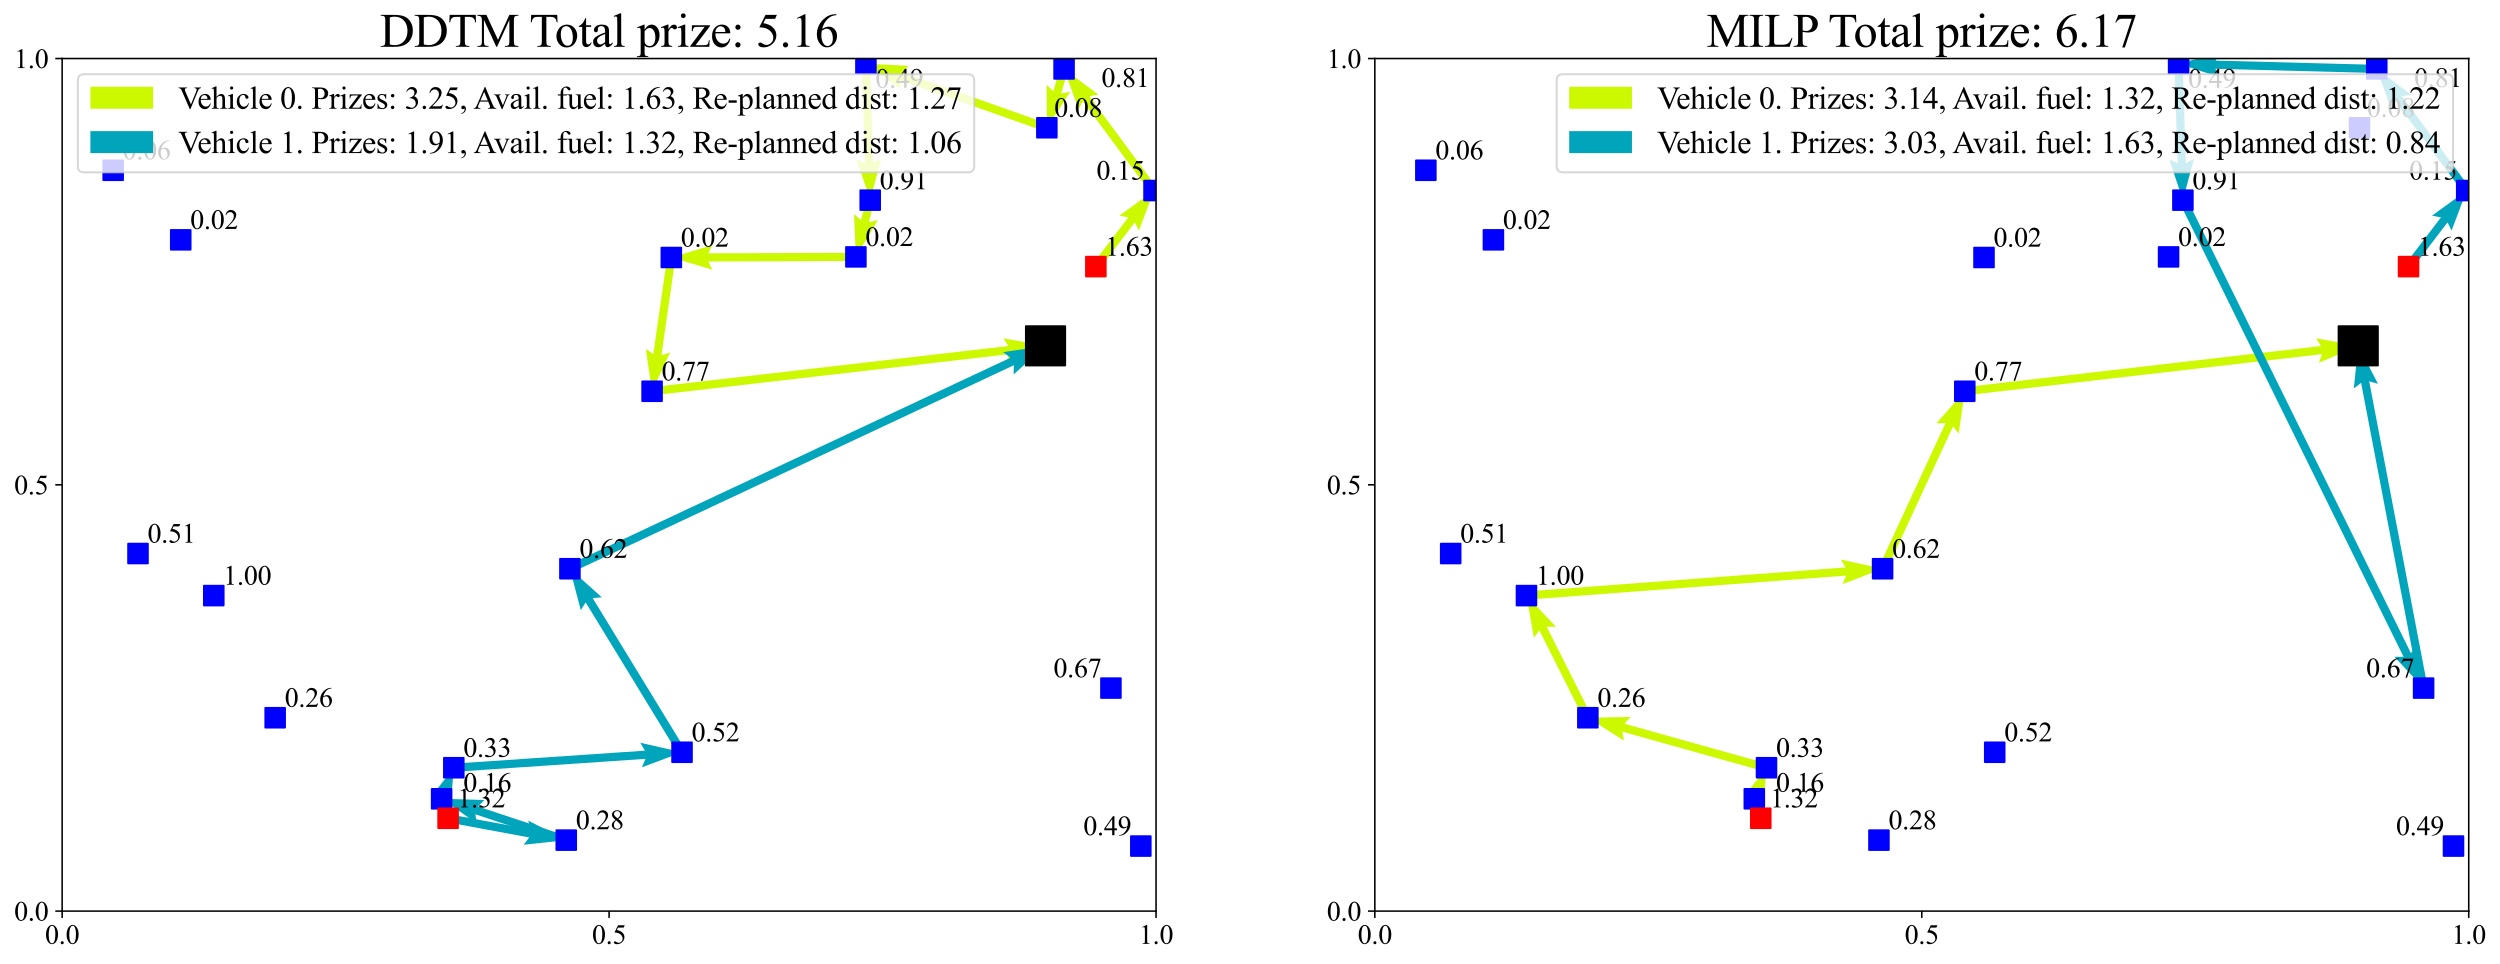 <?xml version="1.0" encoding="utf-8" standalone="no"?>
<!DOCTYPE svg PUBLIC "-//W3C//DTD SVG 1.1//EN"
  "http://www.w3.org/Graphics/SVG/1.1/DTD/svg11.dtd">
<svg height="491.661pt" version="1.1" viewBox="0 0 1275.25 491.661" width="1275.25pt" xmlns="http://www.w3.org/2000/svg" xmlns:xlink="http://www.w3.org/1999/xlink">
 <defs>
  <style type="text/css">*{stroke-linecap:butt;stroke-linejoin:round;}</style>
 </defs>
 <g id="figure_1">
  <g id="patch_1">
   <path d="M 0 491.661 
L 1275.25 491.661 
L 1275.25 0 
L 0 0 
z
" style="fill:#ffffff;"/>
  </g>
  <g id="axes_1">
   <g id="patch_2">
    <path d="M 31.7 464.745 
L 589.7 464.745 
L 589.7 29.865 
L 31.7 29.865 
z
" style="fill:#ffffff;"/>
   </g>
   <g id="Quiver_1">
    <path clip-path="url(#pfe49f2cbd3)" d="M 557.335 134.72 
L 575.562 110.885 
L 570.967 110.005 
L 588.665 97.197 
L 580.94 117.632 
L 578.887 113.427 
L 560.659 137.262 
L 557.335 134.72 
" style="fill:#ccf900;"/>
    <path clip-path="url(#pfe49f2cbd3)" d="M 586.982 98.441 
L 552.302 51.553 
L 550.182 55.724 
L 542.786 35.167 
L 560.276 48.258 
L 555.667 49.064 
L 590.347 95.952 
L 586.982 98.441 
" style="fill:#ccf900;"/>
    <path clip-path="url(#pfe49f2cbd3)" d="M 544.794 35.755 
L 541.301 47.681 
L 545.905 46.849 
L 533.998 65.165 
L 533.856 43.32 
L 537.284 46.504 
L 540.778 34.579 
L 544.794 35.755 
" style="fill:#ccf900;"/>
    <path clip-path="url(#pfe49f2cbd3)" d="M 533.3 67.138 
L 458.762 40.766 
L 459.338 45.409 
L 441.705 32.512 
L 463.526 33.573 
L 460.157 36.82 
L 534.696 63.193 
L 533.3 67.138 
" style="fill:#ccf900;"/>
    <path clip-path="url(#pfe49f2cbd3)" d="M 443.797 32.446 
L 445.397 83.209 
L 449.514 80.986 
L 443.898 102.098 
L 436.965 81.381 
L 441.214 83.341 
L 439.614 32.578 
L 443.797 32.446 
" style="fill:#ccf900;"/>
    <path clip-path="url(#pfe49f2cbd3)" d="M 445.927 102.61 
L 443.229 113.293 
L 447.799 112.289 
L 436.588 131.04 
L 435.626 109.215 
L 439.171 112.269 
L 441.869 101.586 
L 445.927 102.61 
" style="fill:#ccf900;"/>
    <path clip-path="url(#pfe49f2cbd3)" d="M 436.595 133.133 
L 361.281 133.381 
L 363.387 137.559 
L 342.441 131.351 
L 363.346 125.004 
L 361.267 129.196 
L 436.581 128.948 
L 436.595 133.133 
" style="fill:#ccf900;"/>
    <path clip-path="url(#pfe49f2cbd3)" d="M 344.513 131.649 
L 337.384 181.237 
L 341.824 179.761 
L 332.633 199.58 
L 329.397 177.974 
L 333.241 180.641 
L 340.37 131.053 
L 344.513 131.649 
" style="fill:#ccf900;"/>
    <path clip-path="url(#pfe49f2cbd3)" d="M 332.393 197.501 
L 514.378 176.49 
L 511.82 172.573 
L 533.327 176.409 
L 513.26 185.045 
L 514.858 180.647 
L 332.873 201.658 
L 332.393 197.501 
" style="fill:#ccf900;"/>
   </g>
   <g id="Quiver_2">
    <path clip-path="url(#pfe49f2cbd3)" d="M 228.955 415.333 
L 270.713 423.065 
L 269.418 418.569 
L 288.85 428.551 
L 267.132 430.914 
L 269.951 427.18 
L 228.193 419.449 
L 228.955 415.333 
" style="fill:#00a4bb;"/>
    <path clip-path="url(#pfe49f2cbd3)" d="M 288.191 430.537 
L 242.488 415.381 
L 243.157 420.012 
L 225.271 407.468 
L 247.109 408.096 
L 243.805 411.409 
L 289.509 426.565 
L 288.191 430.537 
" style="fill:#00a4bb;"/>
    <path clip-path="url(#pfe49f2cbd3)" d="M 223.687 406.846 
L 224.308 405.261 
L 220.517 405.603 
L 231.488 391.62 
L 230.026 409.333 
L 227.478 406.505 
L 226.856 408.089 
L 223.687 406.846 
" style="fill:#00a4bb;"/>
    <path clip-path="url(#pfe49f2cbd3)" d="M 231.347 389.532 
L 328.977 382.913 
L 326.606 378.879 
L 347.907 383.727 
L 327.455 391.405 
L 329.26 387.088 
L 231.63 393.707 
L 231.347 389.532 
" style="fill:#00a4bb;"/>
    <path clip-path="url(#pfe49f2cbd3)" d="M 346.122 384.817 
L 298.744 307.265 
L 296.264 311.233 
L 290.712 290.104 
L 306.978 304.688 
L 302.316 305.084 
L 349.693 382.636 
L 346.122 384.817 
" style="fill:#00a4bb;"/>
    <path clip-path="url(#pfe49f2cbd3)" d="M 289.824 288.209 
L 515.386 182.505 
L 511.715 179.604 
L 533.327 176.409 
L 517.043 190.972 
L 517.162 186.295 
L 291.6 291.999 
L 289.824 288.209 
" style="fill:#00a4bb;"/>
   </g>
   <g id="matplotlib.axis_1">
    <g id="xtick_1">
     <g id="line2d_1">
      <defs>
       <path d="M 0 0 
L 0 3.5 
" id="m19771ab6ee" style="stroke:#000000;stroke-width:0.8;"/>
      </defs>
      <g>
       <use style="stroke:#000000;stroke-width:0.8;" x="31.7" xlink:href="#m19771ab6ee" y="464.745"/>
      </g>
     </g>
     <g id="text_1">
      <!-- 0.0 -->
      <g transform="translate(22.95 481.466)scale(0.14 -0.14)">
       <defs>
        <path d="M 231 2094 
Q 231 2819 450 3342 
Q 669 3866 1031 4122 
Q 1313 4325 1613 4325 
Q 2100 4325 2488 3828 
Q 2972 3213 2972 2159 
Q 2972 1422 2759 906 
Q 2547 391 2217 158 
Q 1888 -75 1581 -75 
Q 975 -75 572 641 
Q 231 1244 231 2094 
z
M 844 2016 
Q 844 1141 1059 588 
Q 1238 122 1591 122 
Q 1759 122 1940 273 
Q 2122 425 2216 781 
Q 2359 1319 2359 2297 
Q 2359 3022 2209 3506 
Q 2097 3866 1919 4016 
Q 1791 4119 1609 4119 
Q 1397 4119 1231 3928 
Q 1006 3669 925 3112 
Q 844 2556 844 2016 
z
" id="TimesNewRomanPSMT-30" transform="scale(0.016)"/>
        <path d="M 800 606 
Q 947 606 1047 504 
Q 1147 403 1147 259 
Q 1147 116 1045 14 
Q 944 -88 800 -88 
Q 656 -88 554 14 
Q 453 116 453 259 
Q 453 406 554 506 
Q 656 606 800 606 
z
" id="TimesNewRomanPSMT-2e" transform="scale(0.016)"/>
       </defs>
       <use xlink:href="#TimesNewRomanPSMT-30"/>
       <use x="50" xlink:href="#TimesNewRomanPSMT-2e"/>
       <use x="75" xlink:href="#TimesNewRomanPSMT-30"/>
      </g>
     </g>
    </g>
    <g id="xtick_2">
     <g id="line2d_2">
      <g>
       <use style="stroke:#000000;stroke-width:0.8;" x="310.7" xlink:href="#m19771ab6ee" y="464.745"/>
      </g>
     </g>
     <g id="text_2">
      <!-- 0.5 -->
      <g transform="translate(301.95 481.466)scale(0.14 -0.14)">
       <defs>
        <path d="M 2778 4238 
L 2534 3706 
L 1259 3706 
L 981 3138 
Q 1809 3016 2294 2522 
Q 2709 2097 2709 1522 
Q 2709 1188 2573 903 
Q 2438 619 2231 419 
Q 2025 219 1772 97 
Q 1413 -75 1034 -75 
Q 653 -75 479 54 
Q 306 184 306 341 
Q 306 428 378 495 
Q 450 563 559 563 
Q 641 563 702 538 
Q 763 513 909 409 
Q 1144 247 1384 247 
Q 1750 247 2026 523 
Q 2303 800 2303 1197 
Q 2303 1581 2056 1914 
Q 1809 2247 1375 2428 
Q 1034 2569 447 2591 
L 1259 4238 
L 2778 4238 
z
" id="TimesNewRomanPSMT-35" transform="scale(0.016)"/>
       </defs>
       <use xlink:href="#TimesNewRomanPSMT-30"/>
       <use x="50" xlink:href="#TimesNewRomanPSMT-2e"/>
       <use x="75" xlink:href="#TimesNewRomanPSMT-35"/>
      </g>
     </g>
    </g>
    <g id="xtick_3">
     <g id="line2d_3">
      <g>
       <use style="stroke:#000000;stroke-width:0.8;" x="589.7" xlink:href="#m19771ab6ee" y="464.745"/>
      </g>
     </g>
     <g id="text_3">
      <!-- 1.0 -->
      <g transform="translate(580.95 481.466)scale(0.14 -0.14)">
       <defs>
        <path d="M 750 3822 
L 1781 4325 
L 1884 4325 
L 1884 747 
Q 1884 391 1914 303 
Q 1944 216 2037 169 
Q 2131 122 2419 116 
L 2419 0 
L 825 0 
L 825 116 
Q 1125 122 1212 167 
Q 1300 213 1334 289 
Q 1369 366 1369 747 
L 1369 3034 
Q 1369 3497 1338 3628 
Q 1316 3728 1258 3775 
Q 1200 3822 1119 3822 
Q 1003 3822 797 3725 
L 750 3822 
z
" id="TimesNewRomanPSMT-31" transform="scale(0.016)"/>
       </defs>
       <use xlink:href="#TimesNewRomanPSMT-31"/>
       <use x="50" xlink:href="#TimesNewRomanPSMT-2e"/>
       <use x="75" xlink:href="#TimesNewRomanPSMT-30"/>
      </g>
     </g>
    </g>
   </g>
   <g id="matplotlib.axis_2">
    <g id="ytick_1">
     <g id="line2d_4">
      <defs>
       <path d="M 0 0 
L -3.5 0 
" id="m13d3eeb99c" style="stroke:#000000;stroke-width:0.8;"/>
      </defs>
      <g>
       <use style="stroke:#000000;stroke-width:0.8;" x="31.7" xlink:href="#m13d3eeb99c" y="464.745"/>
      </g>
     </g>
     <g id="text_4">
      <!-- 0.0 -->
      <g transform="translate(7.2 469.606)scale(0.14 -0.14)">
       <use xlink:href="#TimesNewRomanPSMT-30"/>
       <use x="50" xlink:href="#TimesNewRomanPSMT-2e"/>
       <use x="75" xlink:href="#TimesNewRomanPSMT-30"/>
      </g>
     </g>
    </g>
    <g id="ytick_2">
     <g id="line2d_5">
      <g>
       <use style="stroke:#000000;stroke-width:0.8;" x="31.7" xlink:href="#m13d3eeb99c" y="247.305"/>
      </g>
     </g>
     <g id="text_5">
      <!-- 0.5 -->
      <g transform="translate(7.2 252.166)scale(0.14 -0.14)">
       <use xlink:href="#TimesNewRomanPSMT-30"/>
       <use x="50" xlink:href="#TimesNewRomanPSMT-2e"/>
       <use x="75" xlink:href="#TimesNewRomanPSMT-35"/>
      </g>
     </g>
    </g>
    <g id="ytick_3">
     <g id="line2d_6">
      <g>
       <use style="stroke:#000000;stroke-width:0.8;" x="31.7" xlink:href="#m13d3eeb99c" y="29.865"/>
      </g>
     </g>
     <g id="text_6">
      <!-- 1.0 -->
      <g transform="translate(7.2 34.726)scale(0.14 -0.14)">
       <use xlink:href="#TimesNewRomanPSMT-31"/>
       <use x="50" xlink:href="#TimesNewRomanPSMT-2e"/>
       <use x="75" xlink:href="#TimesNewRomanPSMT-30"/>
      </g>
     </g>
    </g>
   </g>
   <g id="line2d_7">
    <defs>
     <path d="M -10 10 
L 10 10 
L 10 -10 
L -10 -10 
z
" id="m1bb80786f4" style="stroke:#000000;stroke-linejoin:miter;"/>
    </defs>
    <g clip-path="url(#pfe49f2cbd3)">
     <use style="stroke:#000000;stroke-linejoin:miter;" x="533.327" xlink:href="#m1bb80786f4" y="176.409"/>
    </g>
   </g>
   <g id="line2d_8">
    <defs>
     <path d="M -5 5 
L 5 5 
L 5 -5 
L -5 -5 
z
" id="mababd53947" style="stroke:#0000ff;stroke-linejoin:miter;"/>
    </defs>
    <g clip-path="url(#pfe49f2cbd3)">
     <use style="fill:#0000ff;stroke:#0000ff;stroke-linejoin:miter;" x="288.85" xlink:href="#mababd53947" y="428.551"/>
     <use style="fill:#0000ff;stroke:#0000ff;stroke-linejoin:miter;" x="533.998" xlink:href="#mababd53947" y="65.165"/>
     <use style="fill:#0000ff;stroke:#0000ff;stroke-linejoin:miter;" x="109.051" xlink:href="#mababd53947" y="303.808"/>
     <use style="fill:#0000ff;stroke:#0000ff;stroke-linejoin:miter;" x="140.365" xlink:href="#mababd53947" y="366.114"/>
     <use style="fill:#0000ff;stroke:#0000ff;stroke-linejoin:miter;" x="566.681" xlink:href="#mababd53947" y="351.008"/>
     <use style="fill:#0000ff;stroke:#0000ff;stroke-linejoin:miter;" x="436.588" xlink:href="#mababd53947" y="131.04"/>
     <use style="fill:#0000ff;stroke:#0000ff;stroke-linejoin:miter;" x="347.907" xlink:href="#mababd53947" y="383.727"/>
     <use style="fill:#0000ff;stroke:#0000ff;stroke-linejoin:miter;" x="290.712" xlink:href="#mababd53947" y="290.104"/>
     <use style="fill:#0000ff;stroke:#0000ff;stroke-linejoin:miter;" x="588.665" xlink:href="#mababd53947" y="97.197"/>
     <use style="fill:#0000ff;stroke:#0000ff;stroke-linejoin:miter;" x="342.441" xlink:href="#mababd53947" y="131.351"/>
     <use style="fill:#0000ff;stroke:#0000ff;stroke-linejoin:miter;" x="92.191" xlink:href="#mababd53947" y="122.334"/>
     <use style="fill:#0000ff;stroke:#0000ff;stroke-linejoin:miter;" x="441.705" xlink:href="#mababd53947" y="32.512"/>
     <use style="fill:#0000ff;stroke:#0000ff;stroke-linejoin:miter;" x="231.488" xlink:href="#mababd53947" y="391.62"/>
     <use style="fill:#0000ff;stroke:#0000ff;stroke-linejoin:miter;" x="542.786" xlink:href="#mababd53947" y="35.167"/>
     <use style="fill:#0000ff;stroke:#0000ff;stroke-linejoin:miter;" x="332.633" xlink:href="#mababd53947" y="199.58"/>
     <use style="fill:#0000ff;stroke:#0000ff;stroke-linejoin:miter;" x="581.935" xlink:href="#mababd53947" y="431.575"/>
     <use style="fill:#0000ff;stroke:#0000ff;stroke-linejoin:miter;" x="225.271" xlink:href="#mababd53947" y="407.468"/>
     <use style="fill:#0000ff;stroke:#0000ff;stroke-linejoin:miter;" x="443.898" xlink:href="#mababd53947" y="102.098"/>
     <use style="fill:#0000ff;stroke:#0000ff;stroke-linejoin:miter;" x="70.395" xlink:href="#mababd53947" y="282.358"/>
     <use style="fill:#0000ff;stroke:#0000ff;stroke-linejoin:miter;" x="57.729" xlink:href="#mababd53947" y="86.849"/>
    </g>
   </g>
   <g id="line2d_9">
    <defs>
     <path d="M -5 5 
L 5 5 
L 5 -5 
L -5 -5 
z
" id="mb34e4b821b" style="stroke:#ff0000;stroke-linejoin:miter;"/>
    </defs>
    <g clip-path="url(#pfe49f2cbd3)">
     <use style="fill:#ff0000;stroke:#ff0000;stroke-linejoin:miter;" x="558.997" xlink:href="#mb34e4b821b" y="135.991"/>
     <use style="fill:#ff0000;stroke:#ff0000;stroke-linejoin:miter;" x="228.574" xlink:href="#mb34e4b821b" y="417.391"/>
    </g>
   </g>
   <g id="patch_3">
    <path d="M 31.7 464.745 
L 31.7 29.865 
" style="fill:none;stroke:#000000;stroke-linecap:square;stroke-linejoin:miter;stroke-width:0.8;"/>
   </g>
   <g id="patch_4">
    <path d="M 589.7 464.745 
L 589.7 29.865 
" style="fill:none;stroke:#000000;stroke-linecap:square;stroke-linejoin:miter;stroke-width:0.8;"/>
   </g>
   <g id="patch_5">
    <path d="M 31.7 464.745 
L 589.7 464.745 
" style="fill:none;stroke:#000000;stroke-linecap:square;stroke-linejoin:miter;stroke-width:0.8;"/>
   </g>
   <g id="patch_6">
    <path d="M 31.7 29.865 
L 589.7 29.865 
" style="fill:none;stroke:#000000;stroke-linecap:square;stroke-linejoin:miter;stroke-width:0.8;"/>
   </g>
   <g id="text_7">
    <!-- 1.63 -->
    <g transform="translate(563.727 130.453)scale(0.14 -0.14)">
     <defs>
      <path d="M 2869 4325 
L 2869 4209 
Q 2456 4169 2195 4045 
Q 1934 3922 1679 3669 
Q 1425 3416 1258 3105 
Q 1091 2794 978 2366 
Q 1428 2675 1881 2675 
Q 2316 2675 2634 2325 
Q 2953 1975 2953 1425 
Q 2953 894 2631 456 
Q 2244 -75 1606 -75 
Q 1172 -75 869 213 
Q 275 772 275 1663 
Q 275 2231 503 2743 
Q 731 3256 1154 3653 
Q 1578 4050 1965 4187 
Q 2353 4325 2688 4325 
L 2869 4325 
z
M 925 2138 
Q 869 1716 869 1456 
Q 869 1156 980 804 
Q 1091 453 1309 247 
Q 1469 100 1697 100 
Q 1969 100 2183 356 
Q 2397 613 2397 1088 
Q 2397 1622 2184 2012 
Q 1972 2403 1581 2403 
Q 1463 2403 1327 2353 
Q 1191 2303 925 2138 
z
" id="TimesNewRomanPSMT-36" transform="scale(0.016)"/>
      <path d="M 325 3431 
Q 506 3859 782 4092 
Q 1059 4325 1472 4325 
Q 1981 4325 2253 3994 
Q 2459 3747 2459 3466 
Q 2459 3003 1878 2509 
Q 2269 2356 2469 2072 
Q 2669 1788 2669 1403 
Q 2669 853 2319 450 
Q 1863 -75 997 -75 
Q 569 -75 414 31 
Q 259 138 259 259 
Q 259 350 332 419 
Q 406 488 509 488 
Q 588 488 669 463 
Q 722 447 909 348 
Q 1097 250 1169 231 
Q 1284 197 1416 197 
Q 1734 197 1970 444 
Q 2206 691 2206 1028 
Q 2206 1275 2097 1509 
Q 2016 1684 1919 1775 
Q 1784 1900 1550 2001 
Q 1316 2103 1072 2103 
L 972 2103 
L 972 2197 
Q 1219 2228 1467 2375 
Q 1716 2522 1828 2728 
Q 1941 2934 1941 3181 
Q 1941 3503 1739 3701 
Q 1538 3900 1238 3900 
Q 753 3900 428 3381 
L 325 3431 
z
" id="TimesNewRomanPSMT-33" transform="scale(0.016)"/>
     </defs>
     <use xlink:href="#TimesNewRomanPSMT-31"/>
     <use x="50" xlink:href="#TimesNewRomanPSMT-2e"/>
     <use x="75" xlink:href="#TimesNewRomanPSMT-36"/>
     <use x="125" xlink:href="#TimesNewRomanPSMT-33"/>
    </g>
   </g>
   <g id="text_8">
    <!-- 1.32 -->
    <g transform="translate(233.303 411.852)scale(0.14 -0.14)">
     <defs>
      <path d="M 2934 816 
L 2638 0 
L 138 0 
L 138 116 
Q 1241 1122 1691 1759 
Q 2141 2397 2141 2925 
Q 2141 3328 1894 3587 
Q 1647 3847 1303 3847 
Q 991 3847 742 3664 
Q 494 3481 375 3128 
L 259 3128 
Q 338 3706 661 4015 
Q 984 4325 1469 4325 
Q 1984 4325 2329 3994 
Q 2675 3663 2675 3213 
Q 2675 2891 2525 2569 
Q 2294 2063 1775 1497 
Q 997 647 803 472 
L 1909 472 
Q 2247 472 2383 497 
Q 2519 522 2628 598 
Q 2738 675 2819 816 
L 2934 816 
z
" id="TimesNewRomanPSMT-32" transform="scale(0.016)"/>
     </defs>
     <use xlink:href="#TimesNewRomanPSMT-31"/>
     <use x="50" xlink:href="#TimesNewRomanPSMT-2e"/>
     <use x="75" xlink:href="#TimesNewRomanPSMT-33"/>
     <use x="125" xlink:href="#TimesNewRomanPSMT-32"/>
    </g>
   </g>
   <g id="text_9">
    <!-- 0.28 -->
    <g transform="translate(293.707 423.012)scale(0.14 -0.14)">
     <defs>
      <path d="M 1228 2134 
Q 725 2547 579 2797 
Q 434 3047 434 3316 
Q 434 3728 753 4026 
Q 1072 4325 1600 4325 
Q 2113 4325 2425 4047 
Q 2738 3769 2738 3413 
Q 2738 3175 2569 2928 
Q 2400 2681 1866 2347 
Q 2416 1922 2594 1678 
Q 2831 1359 2831 1006 
Q 2831 559 2490 242 
Q 2150 -75 1597 -75 
Q 994 -75 656 303 
Q 388 606 388 966 
Q 388 1247 577 1523 
Q 766 1800 1228 2134 
z
M 1719 2469 
Q 2094 2806 2194 3001 
Q 2294 3197 2294 3444 
Q 2294 3772 2109 3958 
Q 1925 4144 1606 4144 
Q 1288 4144 1088 3959 
Q 888 3775 888 3528 
Q 888 3366 970 3203 
Q 1053 3041 1206 2894 
L 1719 2469 
z
M 1375 2016 
Q 1116 1797 991 1539 
Q 866 1281 866 981 
Q 866 578 1086 336 
Q 1306 94 1647 94 
Q 1984 94 2187 284 
Q 2391 475 2391 747 
Q 2391 972 2272 1150 
Q 2050 1481 1375 2016 
z
" id="TimesNewRomanPSMT-38" transform="scale(0.016)"/>
     </defs>
     <use xlink:href="#TimesNewRomanPSMT-30"/>
     <use x="50" xlink:href="#TimesNewRomanPSMT-2e"/>
     <use x="75" xlink:href="#TimesNewRomanPSMT-32"/>
     <use x="125" xlink:href="#TimesNewRomanPSMT-38"/>
    </g>
   </g>
   <g id="text_10">
    <!-- 0.08 -->
    <g transform="translate(537.739 59.636)scale(0.14 -0.14)">
     <use xlink:href="#TimesNewRomanPSMT-30"/>
     <use x="50" xlink:href="#TimesNewRomanPSMT-2e"/>
     <use x="75" xlink:href="#TimesNewRomanPSMT-30"/>
     <use x="125" xlink:href="#TimesNewRomanPSMT-38"/>
    </g>
   </g>
   <g id="text_11">
    <!-- 1.00 -->
    <g transform="translate(113.882 298.269)scale(0.14 -0.14)">
     <use xlink:href="#TimesNewRomanPSMT-31"/>
     <use x="50" xlink:href="#TimesNewRomanPSMT-2e"/>
     <use x="75" xlink:href="#TimesNewRomanPSMT-30"/>
     <use x="125" xlink:href="#TimesNewRomanPSMT-30"/>
    </g>
   </g>
   <g id="text_12">
    <!-- 0.26 -->
    <g transform="translate(145.21 360.575)scale(0.14 -0.14)">
     <use xlink:href="#TimesNewRomanPSMT-30"/>
     <use x="50" xlink:href="#TimesNewRomanPSMT-2e"/>
     <use x="75" xlink:href="#TimesNewRomanPSMT-32"/>
     <use x="125" xlink:href="#TimesNewRomanPSMT-36"/>
    </g>
   </g>
   <g id="text_13">
    <!-- 0.67 -->
    <g transform="translate(537.349 345.469)scale(0.14 -0.14)">
     <defs>
      <path d="M 644 4238 
L 2916 4238 
L 2916 4119 
L 1503 -88 
L 1153 -88 
L 2419 3728 
L 1253 3728 
Q 900 3728 750 3644 
Q 488 3500 328 3200 
L 238 3234 
L 644 4238 
z
" id="TimesNewRomanPSMT-37" transform="scale(0.016)"/>
     </defs>
     <use xlink:href="#TimesNewRomanPSMT-30"/>
     <use x="50" xlink:href="#TimesNewRomanPSMT-2e"/>
     <use x="75" xlink:href="#TimesNewRomanPSMT-36"/>
     <use x="125" xlink:href="#TimesNewRomanPSMT-37"/>
    </g>
   </g>
   <g id="text_14">
    <!-- 0.02 -->
    <g transform="translate(441.402 125.501)scale(0.14 -0.14)">
     <use xlink:href="#TimesNewRomanPSMT-30"/>
     <use x="50" xlink:href="#TimesNewRomanPSMT-2e"/>
     <use x="75" xlink:href="#TimesNewRomanPSMT-30"/>
     <use x="125" xlink:href="#TimesNewRomanPSMT-32"/>
    </g>
   </g>
   <g id="text_15">
    <!-- 0.52 -->
    <g transform="translate(352.753 378.188)scale(0.14 -0.14)">
     <use xlink:href="#TimesNewRomanPSMT-30"/>
     <use x="50" xlink:href="#TimesNewRomanPSMT-2e"/>
     <use x="75" xlink:href="#TimesNewRomanPSMT-35"/>
     <use x="125" xlink:href="#TimesNewRomanPSMT-32"/>
    </g>
   </g>
   <g id="text_16">
    <!-- 0.62 -->
    <g transform="translate(295.544 284.565)scale(0.14 -0.14)">
     <use xlink:href="#TimesNewRomanPSMT-30"/>
     <use x="50" xlink:href="#TimesNewRomanPSMT-2e"/>
     <use x="75" xlink:href="#TimesNewRomanPSMT-36"/>
     <use x="125" xlink:href="#TimesNewRomanPSMT-32"/>
    </g>
   </g>
   <g id="text_17">
    <!-- 0.15 -->
    <g transform="translate(559.281 91.658)scale(0.14 -0.14)">
     <use xlink:href="#TimesNewRomanPSMT-30"/>
     <use x="50" xlink:href="#TimesNewRomanPSMT-2e"/>
     <use x="75" xlink:href="#TimesNewRomanPSMT-31"/>
     <use x="125" xlink:href="#TimesNewRomanPSMT-35"/>
    </g>
   </g>
   <g id="text_18">
    <!-- 0.02 -->
    <g transform="translate(347.255 125.812)scale(0.14 -0.14)">
     <use xlink:href="#TimesNewRomanPSMT-30"/>
     <use x="50" xlink:href="#TimesNewRomanPSMT-2e"/>
     <use x="75" xlink:href="#TimesNewRomanPSMT-30"/>
     <use x="125" xlink:href="#TimesNewRomanPSMT-32"/>
    </g>
   </g>
   <g id="text_19">
    <!-- 0.02 -->
    <g transform="translate(97.005 116.795)scale(0.14 -0.14)">
     <use xlink:href="#TimesNewRomanPSMT-30"/>
     <use x="50" xlink:href="#TimesNewRomanPSMT-2e"/>
     <use x="75" xlink:href="#TimesNewRomanPSMT-30"/>
     <use x="125" xlink:href="#TimesNewRomanPSMT-32"/>
    </g>
   </g>
   <g id="text_20">
    <!-- 0.49 -->
    <g transform="translate(446.519 44.777)scale(0.14 -0.14)">
     <defs>
      <path d="M 2978 1563 
L 2978 1119 
L 2409 1119 
L 2409 0 
L 1894 0 
L 1894 1119 
L 100 1119 
L 100 1519 
L 2066 4325 
L 2409 4325 
L 2409 1563 
L 2978 1563 
z
M 1894 1563 
L 1894 3666 
L 406 1563 
L 1894 1563 
z
" id="TimesNewRomanPSMT-34" transform="scale(0.016)"/>
      <path d="M 338 -88 
L 338 28 
Q 744 34 1094 217 
Q 1444 400 1770 856 
Q 2097 1313 2225 1859 
Q 1734 1544 1338 1544 
Q 891 1544 572 1889 
Q 253 2234 253 2806 
Q 253 3363 572 3797 
Q 956 4325 1575 4325 
Q 2097 4325 2469 3894 
Q 2925 3359 2925 2575 
Q 2925 1869 2578 1258 
Q 2231 647 1613 244 
Q 1109 -88 516 -88 
L 338 -88 
z
M 2275 2091 
Q 2331 2497 2331 2741 
Q 2331 3044 2228 3395 
Q 2125 3747 1936 3934 
Q 1747 4122 1506 4122 
Q 1228 4122 1018 3872 
Q 809 3622 809 3128 
Q 809 2469 1088 2097 
Q 1291 1828 1588 1828 
Q 1731 1828 1928 1897 
Q 2125 1966 2275 2091 
z
" id="TimesNewRomanPSMT-39" transform="scale(0.016)"/>
     </defs>
     <use xlink:href="#TimesNewRomanPSMT-30"/>
     <use x="50" xlink:href="#TimesNewRomanPSMT-2e"/>
     <use x="75" xlink:href="#TimesNewRomanPSMT-34"/>
     <use x="125" xlink:href="#TimesNewRomanPSMT-39"/>
    </g>
   </g>
   <g id="text_21">
    <!-- 0.33 -->
    <g transform="translate(236.334 386.081)scale(0.14 -0.14)">
     <use xlink:href="#TimesNewRomanPSMT-30"/>
     <use x="50" xlink:href="#TimesNewRomanPSMT-2e"/>
     <use x="75" xlink:href="#TimesNewRomanPSMT-33"/>
     <use x="125" xlink:href="#TimesNewRomanPSMT-33"/>
    </g>
   </g>
   <g id="text_22">
    <!-- 0.81 -->
    <g transform="translate(561.833 44.381)scale(0.14 -0.14)">
     <use xlink:href="#TimesNewRomanPSMT-30"/>
     <use x="50" xlink:href="#TimesNewRomanPSMT-2e"/>
     <use x="75" xlink:href="#TimesNewRomanPSMT-38"/>
     <use x="125" xlink:href="#TimesNewRomanPSMT-31"/>
    </g>
   </g>
   <g id="text_23">
    <!-- 0.77 -->
    <g transform="translate(337.446 194.041)scale(0.14 -0.14)">
     <use xlink:href="#TimesNewRomanPSMT-30"/>
     <use x="50" xlink:href="#TimesNewRomanPSMT-2e"/>
     <use x="75" xlink:href="#TimesNewRomanPSMT-37"/>
     <use x="125" xlink:href="#TimesNewRomanPSMT-37"/>
    </g>
   </g>
   <g id="text_24">
    <!-- 0.49 -->
    <g transform="translate(552.578 426.036)scale(0.14 -0.14)">
     <use xlink:href="#TimesNewRomanPSMT-30"/>
     <use x="50" xlink:href="#TimesNewRomanPSMT-2e"/>
     <use x="75" xlink:href="#TimesNewRomanPSMT-34"/>
     <use x="125" xlink:href="#TimesNewRomanPSMT-39"/>
    </g>
   </g>
   <g id="text_25">
    <!-- 0.16 -->
    <g transform="translate(236.309 403.889)scale(0.14 -0.14)">
     <use xlink:href="#TimesNewRomanPSMT-30"/>
     <use x="50" xlink:href="#TimesNewRomanPSMT-2e"/>
     <use x="75" xlink:href="#TimesNewRomanPSMT-31"/>
     <use x="125" xlink:href="#TimesNewRomanPSMT-36"/>
    </g>
   </g>
   <g id="text_26">
    <!-- 0.91 -->
    <g transform="translate(448.712 96.559)scale(0.14 -0.14)">
     <use xlink:href="#TimesNewRomanPSMT-30"/>
     <use x="50" xlink:href="#TimesNewRomanPSMT-2e"/>
     <use x="75" xlink:href="#TimesNewRomanPSMT-39"/>
     <use x="125" xlink:href="#TimesNewRomanPSMT-31"/>
    </g>
   </g>
   <g id="text_27">
    <!-- 0.51 -->
    <g transform="translate(75.226 276.82)scale(0.14 -0.14)">
     <use xlink:href="#TimesNewRomanPSMT-30"/>
     <use x="50" xlink:href="#TimesNewRomanPSMT-2e"/>
     <use x="75" xlink:href="#TimesNewRomanPSMT-35"/>
     <use x="125" xlink:href="#TimesNewRomanPSMT-31"/>
    </g>
   </g>
   <g id="text_28">
    <!-- 0.06 -->
    <g transform="translate(62.543 81.311)scale(0.14 -0.14)">
     <use xlink:href="#TimesNewRomanPSMT-30"/>
     <use x="50" xlink:href="#TimesNewRomanPSMT-2e"/>
     <use x="75" xlink:href="#TimesNewRomanPSMT-30"/>
     <use x="125" xlink:href="#TimesNewRomanPSMT-36"/>
    </g>
   </g>
   <g id="text_29">
    <!-- DDTM Total prize: 5.16 -->
    <g transform="translate(193.777 23.865)scale(0.24 -0.24)">
     <defs>
      <path d="M 109 0 
L 109 116 
L 269 116 
Q 538 116 650 288 
Q 719 391 719 750 
L 719 3488 
Q 719 3884 631 3984 
Q 509 4122 269 4122 
L 109 4122 
L 109 4238 
L 1834 4238 
Q 2784 4238 3279 4022 
Q 3775 3806 4076 3303 
Q 4378 2800 4378 2141 
Q 4378 1256 3841 663 
Q 3238 0 2003 0 
L 109 0 
z
M 1319 306 
Q 1716 219 1984 219 
Q 2709 219 3187 728 
Q 3666 1238 3666 2109 
Q 3666 2988 3187 3494 
Q 2709 4000 1959 4000 
Q 1678 4000 1319 3909 
L 1319 306 
z
" id="TimesNewRomanPSMT-44" transform="scale(0.016)"/>
      <path d="M 3703 4238 
L 3750 3244 
L 3631 3244 
Q 3597 3506 3538 3619 
Q 3441 3800 3280 3886 
Q 3119 3972 2856 3972 
L 2259 3972 
L 2259 734 
Q 2259 344 2344 247 
Q 2463 116 2709 116 
L 2856 116 
L 2856 0 
L 1059 0 
L 1059 116 
L 1209 116 
Q 1478 116 1591 278 
Q 1659 378 1659 734 
L 1659 3972 
L 1150 3972 
Q 853 3972 728 3928 
Q 566 3869 450 3700 
Q 334 3531 313 3244 
L 194 3244 
L 244 4238 
L 3703 4238 
z
" id="TimesNewRomanPSMT-54" transform="scale(0.016)"/>
      <path d="M 2619 0 
L 981 3566 
L 981 734 
Q 981 344 1066 247 
Q 1181 116 1431 116 
L 1581 116 
L 1581 0 
L 106 0 
L 106 116 
L 256 116 
Q 525 116 638 278 
Q 706 378 706 734 
L 706 3503 
Q 706 3784 644 3909 
Q 600 4000 483 4061 
Q 366 4122 106 4122 
L 106 4238 
L 1306 4238 
L 2844 922 
L 4356 4238 
L 5556 4238 
L 5556 4122 
L 5409 4122 
Q 5138 4122 5025 3959 
Q 4956 3859 4956 3503 
L 4956 734 
Q 4956 344 5044 247 
Q 5159 116 5409 116 
L 5556 116 
L 5556 0 
L 3756 0 
L 3756 116 
L 3906 116 
Q 4178 116 4288 278 
Q 4356 378 4356 734 
L 4356 3566 
L 2722 0 
L 2619 0 
z
" id="TimesNewRomanPSMT-4d" transform="scale(0.016)"/>
      <path id="TimesNewRomanPSMT-20" transform="scale(0.016)"/>
      <path d="M 1600 2947 
Q 2250 2947 2644 2453 
Q 2978 2031 2978 1484 
Q 2978 1100 2793 706 
Q 2609 313 2286 112 
Q 1963 -88 1566 -88 
Q 919 -88 538 428 
Q 216 863 216 1403 
Q 216 1797 411 2186 
Q 606 2575 925 2761 
Q 1244 2947 1600 2947 
z
M 1503 2744 
Q 1338 2744 1170 2645 
Q 1003 2547 900 2300 
Q 797 2053 797 1666 
Q 797 1041 1045 587 
Q 1294 134 1700 134 
Q 2003 134 2200 384 
Q 2397 634 2397 1244 
Q 2397 2006 2069 2444 
Q 1847 2744 1503 2744 
z
" id="TimesNewRomanPSMT-6f" transform="scale(0.016)"/>
      <path d="M 1031 3803 
L 1031 2863 
L 1700 2863 
L 1700 2644 
L 1031 2644 
L 1031 788 
Q 1031 509 1111 412 
Q 1191 316 1316 316 
Q 1419 316 1516 380 
Q 1613 444 1666 569 
L 1788 569 
Q 1678 263 1478 108 
Q 1278 -47 1066 -47 
Q 922 -47 784 33 
Q 647 113 581 261 
Q 516 409 516 719 
L 516 2644 
L 63 2644 
L 63 2747 
Q 234 2816 414 2980 
Q 594 3144 734 3369 
Q 806 3488 934 3803 
L 1031 3803 
z
" id="TimesNewRomanPSMT-74" transform="scale(0.016)"/>
      <path d="M 1822 413 
Q 1381 72 1269 19 
Q 1100 -59 909 -59 
Q 613 -59 420 144 
Q 228 347 228 678 
Q 228 888 322 1041 
Q 450 1253 767 1440 
Q 1084 1628 1822 1897 
L 1822 2009 
Q 1822 2438 1686 2597 
Q 1550 2756 1291 2756 
Q 1094 2756 978 2650 
Q 859 2544 859 2406 
L 866 2225 
Q 866 2081 792 2003 
Q 719 1925 600 1925 
Q 484 1925 411 2006 
Q 338 2088 338 2228 
Q 338 2497 613 2722 
Q 888 2947 1384 2947 
Q 1766 2947 2009 2819 
Q 2194 2722 2281 2516 
Q 2338 2381 2338 1966 
L 2338 994 
Q 2338 584 2353 492 
Q 2369 400 2405 369 
Q 2441 338 2488 338 
Q 2538 338 2575 359 
Q 2641 400 2828 588 
L 2828 413 
Q 2478 -56 2159 -56 
Q 2006 -56 1915 50 
Q 1825 156 1822 413 
z
M 1822 616 
L 1822 1706 
Q 1350 1519 1213 1441 
Q 966 1303 859 1153 
Q 753 1003 753 825 
Q 753 600 887 451 
Q 1022 303 1197 303 
Q 1434 303 1822 616 
z
" id="TimesNewRomanPSMT-61" transform="scale(0.016)"/>
      <path d="M 1184 4444 
L 1184 647 
Q 1184 378 1223 290 
Q 1263 203 1344 158 
Q 1425 113 1647 113 
L 1647 0 
L 244 0 
L 244 113 
Q 441 113 512 153 
Q 584 194 625 287 
Q 666 381 666 647 
L 666 3247 
Q 666 3731 644 3842 
Q 622 3953 573 3993 
Q 525 4034 450 4034 
Q 369 4034 244 3984 
L 191 4094 
L 1044 4444 
L 1184 4444 
z
" id="TimesNewRomanPSMT-6c" transform="scale(0.016)"/>
      <path d="M -6 2578 
L 875 2934 
L 994 2934 
L 994 2266 
Q 1216 2644 1439 2795 
Q 1663 2947 1909 2947 
Q 2341 2947 2628 2609 
Q 2981 2197 2981 1534 
Q 2981 794 2556 309 
Q 2206 -88 1675 -88 
Q 1444 -88 1275 -22 
Q 1150 25 994 166 
L 994 -706 
Q 994 -1000 1030 -1079 
Q 1066 -1159 1155 -1206 
Q 1244 -1253 1478 -1253 
L 1478 -1369 
L -22 -1369 
L -22 -1253 
L 56 -1253 
Q 228 -1256 350 -1188 
Q 409 -1153 442 -1076 
Q 475 -1000 475 -688 
L 475 2019 
Q 475 2297 450 2372 
Q 425 2447 370 2484 
Q 316 2522 222 2522 
Q 147 2522 31 2478 
L -6 2578 
z
M 994 2081 
L 994 1013 
Q 994 666 1022 556 
Q 1066 375 1236 237 
Q 1406 100 1666 100 
Q 1978 100 2172 344 
Q 2425 663 2425 1241 
Q 2425 1897 2138 2250 
Q 1938 2494 1663 2494 
Q 1513 2494 1366 2419 
Q 1253 2363 994 2081 
z
" id="TimesNewRomanPSMT-70" transform="scale(0.016)"/>
      <path d="M 1038 2947 
L 1038 2303 
Q 1397 2947 1775 2947 
Q 1947 2947 2059 2842 
Q 2172 2738 2172 2600 
Q 2172 2478 2090 2393 
Q 2009 2309 1897 2309 
Q 1788 2309 1652 2417 
Q 1516 2525 1450 2525 
Q 1394 2525 1328 2463 
Q 1188 2334 1038 2041 
L 1038 669 
Q 1038 431 1097 309 
Q 1138 225 1241 169 
Q 1344 113 1538 113 
L 1538 0 
L 72 0 
L 72 113 
Q 291 113 397 181 
Q 475 231 506 341 
Q 522 394 522 644 
L 522 1753 
Q 522 2253 501 2348 
Q 481 2444 426 2487 
Q 372 2531 291 2531 
Q 194 2531 72 2484 
L 41 2597 
L 906 2947 
L 1038 2947 
z
" id="TimesNewRomanPSMT-72" transform="scale(0.016)"/>
      <path d="M 928 4444 
Q 1059 4444 1151 4351 
Q 1244 4259 1244 4128 
Q 1244 3997 1151 3903 
Q 1059 3809 928 3809 
Q 797 3809 703 3903 
Q 609 3997 609 4128 
Q 609 4259 701 4351 
Q 794 4444 928 4444 
z
M 1188 2947 
L 1188 647 
Q 1188 378 1227 289 
Q 1266 200 1342 156 
Q 1419 113 1622 113 
L 1622 0 
L 231 0 
L 231 113 
Q 441 113 512 153 
Q 584 194 626 287 
Q 669 381 669 647 
L 669 1750 
Q 669 2216 641 2353 
Q 619 2453 572 2492 
Q 525 2531 444 2531 
Q 356 2531 231 2484 
L 188 2597 
L 1050 2947 
L 1188 2947 
z
" id="TimesNewRomanPSMT-69" transform="scale(0.016)"/>
      <path d="M 2688 878 
L 2653 0 
L 128 0 
L 128 113 
L 2028 2644 
L 1091 2644 
Q 788 2644 694 2605 
Q 600 2566 541 2456 
Q 456 2300 444 2069 
L 319 2069 
L 338 2863 
L 2738 2863 
L 2738 2747 
L 819 209 
L 1863 209 
Q 2191 209 2308 264 
Q 2425 319 2497 456 
Q 2547 556 2581 878 
L 2688 878 
z
" id="TimesNewRomanPSMT-7a" transform="scale(0.016)"/>
      <path d="M 681 1784 
Q 678 1147 991 784 
Q 1303 422 1725 422 
Q 2006 422 2214 576 
Q 2422 731 2563 1106 
L 2659 1044 
Q 2594 616 2278 264 
Q 1963 -88 1488 -88 
Q 972 -88 605 314 
Q 238 716 238 1394 
Q 238 2128 614 2539 
Q 991 2950 1559 2950 
Q 2041 2950 2350 2633 
Q 2659 2316 2659 1784 
L 681 1784 
z
M 681 1966 
L 2006 1966 
Q 1991 2241 1941 2353 
Q 1863 2528 1708 2628 
Q 1553 2728 1384 2728 
Q 1125 2728 920 2526 
Q 716 2325 681 1966 
z
" id="TimesNewRomanPSMT-65" transform="scale(0.016)"/>
      <path d="M 903 2950 
Q 1047 2950 1148 2848 
Q 1250 2747 1250 2603 
Q 1250 2459 1148 2357 
Q 1047 2256 903 2256 
Q 759 2256 657 2357 
Q 556 2459 556 2603 
Q 556 2747 657 2848 
Q 759 2950 903 2950 
z
M 897 609 
Q 1044 609 1145 506 
Q 1247 403 1247 259 
Q 1247 116 1144 14 
Q 1041 -88 897 -88 
Q 753 -88 651 14 
Q 550 116 550 259 
Q 550 403 651 506 
Q 753 609 897 609 
z
" id="TimesNewRomanPSMT-3a" transform="scale(0.016)"/>
     </defs>
     <use xlink:href="#TimesNewRomanPSMT-44"/>
     <use x="72.217" xlink:href="#TimesNewRomanPSMT-44"/>
     <use x="144.434" xlink:href="#TimesNewRomanPSMT-54"/>
     <use x="205.518" xlink:href="#TimesNewRomanPSMT-4d"/>
     <use x="294.434" xlink:href="#TimesNewRomanPSMT-20"/>
     <use x="317.684" xlink:href="#TimesNewRomanPSMT-54"/>
     <use x="371.768" xlink:href="#TimesNewRomanPSMT-6f"/>
     <use x="421.768" xlink:href="#TimesNewRomanPSMT-74"/>
     <use x="449.551" xlink:href="#TimesNewRomanPSMT-61"/>
     <use x="493.936" xlink:href="#TimesNewRomanPSMT-6c"/>
     <use x="521.719" xlink:href="#TimesNewRomanPSMT-20"/>
     <use x="546.719" xlink:href="#TimesNewRomanPSMT-70"/>
     <use x="596.719" xlink:href="#TimesNewRomanPSMT-72"/>
     <use x="630.02" xlink:href="#TimesNewRomanPSMT-69"/>
     <use x="657.803" xlink:href="#TimesNewRomanPSMT-7a"/>
     <use x="702.188" xlink:href="#TimesNewRomanPSMT-65"/>
     <use x="746.572" xlink:href="#TimesNewRomanPSMT-3a"/>
     <use x="774.355" xlink:href="#TimesNewRomanPSMT-20"/>
     <use x="799.355" xlink:href="#TimesNewRomanPSMT-35"/>
     <use x="849.355" xlink:href="#TimesNewRomanPSMT-2e"/>
     <use x="874.355" xlink:href="#TimesNewRomanPSMT-31"/>
     <use x="924.355" xlink:href="#TimesNewRomanPSMT-36"/>
    </g>
   </g>
   <g id="legend_1">
    <g id="patch_7">
     <path d="M 42.9 87.91 
L 493.743 87.91 
Q 496.942 87.91 496.942 84.71 
L 496.942 41.065 
Q 496.942 37.865 493.743 37.865 
L 42.9 37.865 
Q 39.7 37.865 39.7 41.065 
L 39.7 84.71 
Q 39.7 87.91 42.9 87.91 
z
" style="fill:#ffffff;opacity:0.8;stroke:#cccccc;stroke-linejoin:miter;"/>
    </g>
    <g id="patch_8">
     <path d="M 46.1 55.465 
L 78.1 55.465 
L 78.1 44.265 
L 46.1 44.265 
z
" style="fill:#ccf900;"/>
    </g>
    <g id="text_30">
     <!-- Vehicle 0. Prizes: 3.25, Avail. fuel: 1.63, Re-planned dist: 1.27 -->
     <g transform="translate(90.9 55.465)scale(0.16 -0.16)">
      <defs>
       <path d="M 4544 4238 
L 4544 4122 
Q 4319 4081 4203 3978 
Q 4038 3825 3909 3509 
L 2431 -97 
L 2316 -97 
L 728 3556 
Q 606 3838 556 3900 
Q 478 3997 364 4051 
Q 250 4106 56 4122 
L 56 4238 
L 1788 4238 
L 1788 4122 
Q 1494 4094 1406 4022 
Q 1319 3950 1319 3838 
Q 1319 3681 1463 3350 
L 2541 866 
L 3541 3319 
Q 3688 3681 3688 3822 
Q 3688 3913 3597 3995 
Q 3506 4078 3291 4113 
Q 3275 4116 3238 4122 
L 3238 4238 
L 4544 4238 
z
" id="TimesNewRomanPSMT-56" transform="scale(0.016)"/>
       <path d="M 1041 4444 
L 1041 2350 
Q 1388 2731 1591 2839 
Q 1794 2947 1997 2947 
Q 2241 2947 2416 2812 
Q 2591 2678 2675 2391 
Q 2734 2191 2734 1659 
L 2734 647 
Q 2734 375 2778 275 
Q 2809 200 2884 156 
Q 2959 113 3159 113 
L 3159 0 
L 1753 0 
L 1753 113 
L 1819 113 
Q 2019 113 2097 173 
Q 2175 234 2206 353 
Q 2216 403 2216 647 
L 2216 1659 
Q 2216 2128 2167 2275 
Q 2119 2422 2012 2495 
Q 1906 2569 1756 2569 
Q 1603 2569 1437 2487 
Q 1272 2406 1041 2159 
L 1041 647 
Q 1041 353 1073 281 
Q 1106 209 1195 161 
Q 1284 113 1503 113 
L 1503 0 
L 84 0 
L 84 113 
Q 275 113 384 172 
Q 447 203 484 290 
Q 522 378 522 647 
L 522 3238 
Q 522 3728 498 3840 
Q 475 3953 426 3993 
Q 378 4034 297 4034 
Q 231 4034 84 3984 
L 41 4094 
L 897 4444 
L 1041 4444 
z
" id="TimesNewRomanPSMT-68" transform="scale(0.016)"/>
       <path d="M 2631 1088 
Q 2516 522 2178 217 
Q 1841 -88 1431 -88 
Q 944 -88 581 321 
Q 219 731 219 1428 
Q 219 2103 620 2525 
Q 1022 2947 1584 2947 
Q 2006 2947 2278 2723 
Q 2550 2500 2550 2259 
Q 2550 2141 2473 2067 
Q 2397 1994 2259 1994 
Q 2075 1994 1981 2113 
Q 1928 2178 1911 2362 
Q 1894 2547 1784 2644 
Q 1675 2738 1481 2738 
Q 1169 2738 978 2506 
Q 725 2200 725 1697 
Q 725 1184 976 792 
Q 1228 400 1656 400 
Q 1963 400 2206 609 
Q 2378 753 2541 1131 
L 2631 1088 
z
" id="TimesNewRomanPSMT-63" transform="scale(0.016)"/>
       <path d="M 1313 1984 
L 1313 750 
Q 1313 350 1400 253 
Q 1519 116 1759 116 
L 1922 116 
L 1922 0 
L 106 0 
L 106 116 
L 266 116 
Q 534 116 650 291 
Q 713 388 713 750 
L 713 3488 
Q 713 3888 628 3984 
Q 506 4122 266 4122 
L 106 4122 
L 106 4238 
L 1659 4238 
Q 2228 4238 2556 4120 
Q 2884 4003 3109 3725 
Q 3334 3447 3334 3066 
Q 3334 2547 2992 2222 
Q 2650 1897 2025 1897 
Q 1872 1897 1694 1919 
Q 1516 1941 1313 1984 
z
M 1313 2163 
Q 1478 2131 1606 2115 
Q 1734 2100 1825 2100 
Q 2150 2100 2386 2351 
Q 2622 2603 2622 3003 
Q 2622 3278 2509 3514 
Q 2397 3750 2190 3867 
Q 1984 3984 1722 3984 
Q 1563 3984 1313 3925 
L 1313 2163 
z
" id="TimesNewRomanPSMT-50" transform="scale(0.016)"/>
       <path d="M 2050 2947 
L 2050 1972 
L 1947 1972 
Q 1828 2431 1642 2597 
Q 1456 2763 1169 2763 
Q 950 2763 815 2647 
Q 681 2531 681 2391 
Q 681 2216 781 2091 
Q 878 1963 1175 1819 
L 1631 1597 
Q 2266 1288 2266 781 
Q 2266 391 1970 151 
Q 1675 -88 1309 -88 
Q 1047 -88 709 6 
Q 606 38 541 38 
Q 469 38 428 -44 
L 325 -44 
L 325 978 
L 428 978 
Q 516 541 762 319 
Q 1009 97 1316 97 
Q 1531 97 1667 223 
Q 1803 350 1803 528 
Q 1803 744 1651 891 
Q 1500 1038 1047 1263 
Q 594 1488 453 1669 
Q 313 1847 313 2119 
Q 313 2472 555 2709 
Q 797 2947 1181 2947 
Q 1350 2947 1591 2875 
Q 1750 2828 1803 2828 
Q 1853 2828 1881 2850 
Q 1909 2872 1947 2947 
L 2050 2947 
z
" id="TimesNewRomanPSMT-73" transform="scale(0.016)"/>
       <path d="M 344 -1066 
L 344 -928 
Q 666 -822 842 -598 
Q 1019 -375 1019 -125 
Q 1019 -66 991 -25 
Q 969 3 947 3 
Q 913 3 797 -59 
Q 741 -88 678 -88 
Q 525 -88 434 3 
Q 344 94 344 253 
Q 344 406 461 515 
Q 578 625 747 625 
Q 953 625 1114 445 
Q 1275 266 1275 -31 
Q 1275 -353 1051 -629 
Q 828 -906 344 -1066 
z
" id="TimesNewRomanPSMT-2c" transform="scale(0.016)"/>
       <path d="M 2928 1419 
L 1288 1419 
L 1000 750 
Q 894 503 894 381 
Q 894 284 986 211 
Q 1078 138 1384 116 
L 1384 0 
L 50 0 
L 50 116 
Q 316 163 394 238 
Q 553 388 747 847 
L 2238 4334 
L 2347 4334 
L 3822 809 
Q 4000 384 4145 257 
Q 4291 131 4550 116 
L 4550 0 
L 2878 0 
L 2878 116 
Q 3131 128 3220 200 
Q 3309 272 3309 375 
Q 3309 513 3184 809 
L 2928 1419 
z
M 2841 1650 
L 2122 3363 
L 1384 1650 
L 2841 1650 
z
" id="TimesNewRomanPSMT-41" transform="scale(0.016)"/>
       <path d="M 53 2863 
L 1400 2863 
L 1400 2747 
L 1313 2747 
Q 1191 2747 1127 2687 
Q 1063 2628 1063 2528 
Q 1063 2419 1128 2269 
L 1794 688 
L 2463 2328 
Q 2534 2503 2534 2594 
Q 2534 2638 2509 2666 
Q 2475 2713 2422 2730 
Q 2369 2747 2206 2747 
L 2206 2863 
L 3141 2863 
L 3141 2747 
Q 2978 2734 2916 2681 
Q 2806 2588 2719 2369 
L 1703 -88 
L 1575 -88 
L 553 2328 
Q 484 2497 421 2570 
Q 359 2644 263 2694 
Q 209 2722 53 2747 
L 53 2863 
z
" id="TimesNewRomanPSMT-76" transform="scale(0.016)"/>
       <path d="M 1319 2638 
L 1319 756 
Q 1319 356 1406 250 
Q 1522 113 1716 113 
L 1975 113 
L 1975 0 
L 266 0 
L 266 113 
L 394 113 
Q 519 113 622 175 
Q 725 238 764 344 
Q 803 450 803 756 
L 803 2638 
L 247 2638 
L 247 2863 
L 803 2863 
L 803 3050 
Q 803 3478 940 3775 
Q 1078 4072 1361 4255 
Q 1644 4438 1997 4438 
Q 2325 4438 2600 4225 
Q 2781 4084 2781 3909 
Q 2781 3816 2700 3733 
Q 2619 3650 2525 3650 
Q 2453 3650 2373 3701 
Q 2294 3753 2178 3923 
Q 2063 4094 1966 4153 
Q 1869 4213 1750 4213 
Q 1606 4213 1506 4136 
Q 1406 4059 1362 3898 
Q 1319 3738 1319 3069 
L 1319 2863 
L 2056 2863 
L 2056 2638 
L 1319 2638 
z
" id="TimesNewRomanPSMT-66" transform="scale(0.016)"/>
       <path d="M 2709 2863 
L 2709 1128 
Q 2709 631 2732 520 
Q 2756 409 2807 365 
Q 2859 322 2928 322 
Q 3025 322 3147 375 
L 3191 266 
L 2334 -88 
L 2194 -88 
L 2194 519 
Q 1825 119 1631 15 
Q 1438 -88 1222 -88 
Q 981 -88 804 51 
Q 628 191 559 409 
Q 491 628 491 1028 
L 491 2306 
Q 491 2509 447 2587 
Q 403 2666 317 2708 
Q 231 2750 6 2747 
L 6 2863 
L 1009 2863 
L 1009 947 
Q 1009 547 1148 422 
Q 1288 297 1484 297 
Q 1619 297 1789 381 
Q 1959 466 2194 703 
L 2194 2325 
Q 2194 2569 2105 2655 
Q 2016 2741 1734 2747 
L 1734 2863 
L 2709 2863 
z
" id="TimesNewRomanPSMT-75" transform="scale(0.016)"/>
       <path d="M 4325 0 
L 3194 0 
L 1759 1981 
Q 1600 1975 1500 1975 
Q 1459 1975 1412 1976 
Q 1366 1978 1316 1981 
L 1316 750 
Q 1316 350 1403 253 
Q 1522 116 1759 116 
L 1925 116 
L 1925 0 
L 109 0 
L 109 116 
L 269 116 
Q 538 116 653 291 
Q 719 388 719 750 
L 719 3488 
Q 719 3888 631 3984 
Q 509 4122 269 4122 
L 109 4122 
L 109 4238 
L 1653 4238 
Q 2328 4238 2648 4139 
Q 2969 4041 3192 3777 
Q 3416 3513 3416 3147 
Q 3416 2756 3161 2468 
Q 2906 2181 2372 2063 
L 3247 847 
Q 3547 428 3762 290 
Q 3978 153 4325 116 
L 4325 0 
z
M 1316 2178 
Q 1375 2178 1419 2176 
Q 1463 2175 1491 2175 
Q 2097 2175 2405 2437 
Q 2713 2700 2713 3106 
Q 2713 3503 2464 3751 
Q 2216 4000 1806 4000 
Q 1625 4000 1316 3941 
L 1316 2178 
z
" id="TimesNewRomanPSMT-52" transform="scale(0.016)"/>
       <path d="M 259 1672 
L 1875 1672 
L 1875 1200 
L 259 1200 
L 259 1672 
z
" id="TimesNewRomanPSMT-2d" transform="scale(0.016)"/>
       <path d="M 1034 2341 
Q 1538 2947 1994 2947 
Q 2228 2947 2397 2830 
Q 2566 2713 2666 2444 
Q 2734 2256 2734 1869 
L 2734 647 
Q 2734 375 2778 278 
Q 2813 200 2889 156 
Q 2966 113 3172 113 
L 3172 0 
L 1756 0 
L 1756 113 
L 1816 113 
Q 2016 113 2095 173 
Q 2175 234 2206 353 
Q 2219 400 2219 647 
L 2219 1819 
Q 2219 2209 2117 2386 
Q 2016 2563 1775 2563 
Q 1403 2563 1034 2156 
L 1034 647 
Q 1034 356 1069 288 
Q 1113 197 1189 155 
Q 1266 113 1500 113 
L 1500 0 
L 84 0 
L 84 113 
L 147 113 
Q 366 113 442 223 
Q 519 334 519 647 
L 519 1709 
Q 519 2225 495 2337 
Q 472 2450 423 2490 
Q 375 2531 294 2531 
Q 206 2531 84 2484 
L 38 2597 
L 900 2947 
L 1034 2947 
L 1034 2341 
z
" id="TimesNewRomanPSMT-6e" transform="scale(0.016)"/>
       <path d="M 2222 322 
Q 2013 103 1813 7 
Q 1613 -88 1381 -88 
Q 913 -88 563 304 
Q 213 697 213 1313 
Q 213 1928 600 2439 
Q 988 2950 1597 2950 
Q 1975 2950 2222 2709 
L 2222 3238 
Q 2222 3728 2198 3840 
Q 2175 3953 2125 3993 
Q 2075 4034 2000 4034 
Q 1919 4034 1784 3984 
L 1744 4094 
L 2597 4444 
L 2738 4444 
L 2738 1134 
Q 2738 631 2761 520 
Q 2784 409 2836 365 
Q 2888 322 2956 322 
Q 3041 322 3181 375 
L 3216 266 
L 2366 -88 
L 2222 -88 
L 2222 322 
z
M 2222 541 
L 2222 2016 
Q 2203 2228 2109 2403 
Q 2016 2578 1861 2667 
Q 1706 2756 1559 2756 
Q 1284 2756 1069 2509 
Q 784 2184 784 1559 
Q 784 928 1059 592 
Q 1334 256 1672 256 
Q 1956 256 2222 541 
z
" id="TimesNewRomanPSMT-64" transform="scale(0.016)"/>
      </defs>
      <use xlink:href="#TimesNewRomanPSMT-56"/>
      <use x="61.092" xlink:href="#TimesNewRomanPSMT-65"/>
      <use x="105.477" xlink:href="#TimesNewRomanPSMT-68"/>
      <use x="155.477" xlink:href="#TimesNewRomanPSMT-69"/>
      <use x="183.26" xlink:href="#TimesNewRomanPSMT-63"/>
      <use x="227.645" xlink:href="#TimesNewRomanPSMT-6c"/>
      <use x="255.428" xlink:href="#TimesNewRomanPSMT-65"/>
      <use x="299.812" xlink:href="#TimesNewRomanPSMT-20"/>
      <use x="324.812" xlink:href="#TimesNewRomanPSMT-30"/>
      <use x="374.812" xlink:href="#TimesNewRomanPSMT-2e"/>
      <use x="399.812" xlink:href="#TimesNewRomanPSMT-20"/>
      <use x="424.812" xlink:href="#TimesNewRomanPSMT-50"/>
      <use x="480.428" xlink:href="#TimesNewRomanPSMT-72"/>
      <use x="513.729" xlink:href="#TimesNewRomanPSMT-69"/>
      <use x="541.512" xlink:href="#TimesNewRomanPSMT-7a"/>
      <use x="585.896" xlink:href="#TimesNewRomanPSMT-65"/>
      <use x="630.281" xlink:href="#TimesNewRomanPSMT-73"/>
      <use x="669.197" xlink:href="#TimesNewRomanPSMT-3a"/>
      <use x="696.98" xlink:href="#TimesNewRomanPSMT-20"/>
      <use x="721.98" xlink:href="#TimesNewRomanPSMT-33"/>
      <use x="771.98" xlink:href="#TimesNewRomanPSMT-2e"/>
      <use x="796.98" xlink:href="#TimesNewRomanPSMT-32"/>
      <use x="846.98" xlink:href="#TimesNewRomanPSMT-35"/>
      <use x="896.98" xlink:href="#TimesNewRomanPSMT-2c"/>
      <use x="921.98" xlink:href="#TimesNewRomanPSMT-20"/>
      <use x="941.48" xlink:href="#TimesNewRomanPSMT-41"/>
      <use x="1006.322" xlink:href="#TimesNewRomanPSMT-76"/>
      <use x="1056.322" xlink:href="#TimesNewRomanPSMT-61"/>
      <use x="1100.707" xlink:href="#TimesNewRomanPSMT-69"/>
      <use x="1128.49" xlink:href="#TimesNewRomanPSMT-6c"/>
      <use x="1156.273" xlink:href="#TimesNewRomanPSMT-2e"/>
      <use x="1181.273" xlink:href="#TimesNewRomanPSMT-20"/>
      <use x="1206.273" xlink:href="#TimesNewRomanPSMT-66"/>
      <use x="1239.574" xlink:href="#TimesNewRomanPSMT-75"/>
      <use x="1289.574" xlink:href="#TimesNewRomanPSMT-65"/>
      <use x="1333.959" xlink:href="#TimesNewRomanPSMT-6c"/>
      <use x="1361.742" xlink:href="#TimesNewRomanPSMT-3a"/>
      <use x="1389.525" xlink:href="#TimesNewRomanPSMT-20"/>
      <use x="1414.525" xlink:href="#TimesNewRomanPSMT-31"/>
      <use x="1464.525" xlink:href="#TimesNewRomanPSMT-2e"/>
      <use x="1489.525" xlink:href="#TimesNewRomanPSMT-36"/>
      <use x="1539.525" xlink:href="#TimesNewRomanPSMT-33"/>
      <use x="1589.525" xlink:href="#TimesNewRomanPSMT-2c"/>
      <use x="1614.525" xlink:href="#TimesNewRomanPSMT-20"/>
      <use x="1639.525" xlink:href="#TimesNewRomanPSMT-52"/>
      <use x="1706.225" xlink:href="#TimesNewRomanPSMT-65"/>
      <use x="1750.609" xlink:href="#TimesNewRomanPSMT-2d"/>
      <use x="1783.91" xlink:href="#TimesNewRomanPSMT-70"/>
      <use x="1833.91" xlink:href="#TimesNewRomanPSMT-6c"/>
      <use x="1861.693" xlink:href="#TimesNewRomanPSMT-61"/>
      <use x="1906.078" xlink:href="#TimesNewRomanPSMT-6e"/>
      <use x="1956.078" xlink:href="#TimesNewRomanPSMT-6e"/>
      <use x="2006.078" xlink:href="#TimesNewRomanPSMT-65"/>
      <use x="2050.463" xlink:href="#TimesNewRomanPSMT-64"/>
      <use x="2100.463" xlink:href="#TimesNewRomanPSMT-20"/>
      <use x="2125.463" xlink:href="#TimesNewRomanPSMT-64"/>
      <use x="2175.463" xlink:href="#TimesNewRomanPSMT-69"/>
      <use x="2203.246" xlink:href="#TimesNewRomanPSMT-73"/>
      <use x="2242.162" xlink:href="#TimesNewRomanPSMT-74"/>
      <use x="2269.945" xlink:href="#TimesNewRomanPSMT-3a"/>
      <use x="2297.729" xlink:href="#TimesNewRomanPSMT-20"/>
      <use x="2322.729" xlink:href="#TimesNewRomanPSMT-31"/>
      <use x="2372.729" xlink:href="#TimesNewRomanPSMT-2e"/>
      <use x="2397.729" xlink:href="#TimesNewRomanPSMT-32"/>
      <use x="2447.729" xlink:href="#TimesNewRomanPSMT-37"/>
     </g>
    </g>
    <g id="patch_9">
     <path d="M 46.1 78.088 
L 78.1 78.088 
L 78.1 66.888 
L 46.1 66.888 
z
" style="fill:#00a4bb;"/>
    </g>
    <g id="text_31">
     <!-- Vehicle 1. Prizes: 1.91, Avail. fuel: 1.32, Re-planned dist: 1.06 -->
     <g transform="translate(90.9 78.088)scale(0.16 -0.16)">
      <use xlink:href="#TimesNewRomanPSMT-56"/>
      <use x="61.092" xlink:href="#TimesNewRomanPSMT-65"/>
      <use x="105.477" xlink:href="#TimesNewRomanPSMT-68"/>
      <use x="155.477" xlink:href="#TimesNewRomanPSMT-69"/>
      <use x="183.26" xlink:href="#TimesNewRomanPSMT-63"/>
      <use x="227.645" xlink:href="#TimesNewRomanPSMT-6c"/>
      <use x="255.428" xlink:href="#TimesNewRomanPSMT-65"/>
      <use x="299.812" xlink:href="#TimesNewRomanPSMT-20"/>
      <use x="324.812" xlink:href="#TimesNewRomanPSMT-31"/>
      <use x="374.812" xlink:href="#TimesNewRomanPSMT-2e"/>
      <use x="399.812" xlink:href="#TimesNewRomanPSMT-20"/>
      <use x="424.812" xlink:href="#TimesNewRomanPSMT-50"/>
      <use x="480.428" xlink:href="#TimesNewRomanPSMT-72"/>
      <use x="513.729" xlink:href="#TimesNewRomanPSMT-69"/>
      <use x="541.512" xlink:href="#TimesNewRomanPSMT-7a"/>
      <use x="585.896" xlink:href="#TimesNewRomanPSMT-65"/>
      <use x="630.281" xlink:href="#TimesNewRomanPSMT-73"/>
      <use x="669.197" xlink:href="#TimesNewRomanPSMT-3a"/>
      <use x="696.98" xlink:href="#TimesNewRomanPSMT-20"/>
      <use x="721.98" xlink:href="#TimesNewRomanPSMT-31"/>
      <use x="771.98" xlink:href="#TimesNewRomanPSMT-2e"/>
      <use x="796.98" xlink:href="#TimesNewRomanPSMT-39"/>
      <use x="846.98" xlink:href="#TimesNewRomanPSMT-31"/>
      <use x="896.98" xlink:href="#TimesNewRomanPSMT-2c"/>
      <use x="921.98" xlink:href="#TimesNewRomanPSMT-20"/>
      <use x="941.48" xlink:href="#TimesNewRomanPSMT-41"/>
      <use x="1006.322" xlink:href="#TimesNewRomanPSMT-76"/>
      <use x="1056.322" xlink:href="#TimesNewRomanPSMT-61"/>
      <use x="1100.707" xlink:href="#TimesNewRomanPSMT-69"/>
      <use x="1128.49" xlink:href="#TimesNewRomanPSMT-6c"/>
      <use x="1156.273" xlink:href="#TimesNewRomanPSMT-2e"/>
      <use x="1181.273" xlink:href="#TimesNewRomanPSMT-20"/>
      <use x="1206.273" xlink:href="#TimesNewRomanPSMT-66"/>
      <use x="1239.574" xlink:href="#TimesNewRomanPSMT-75"/>
      <use x="1289.574" xlink:href="#TimesNewRomanPSMT-65"/>
      <use x="1333.959" xlink:href="#TimesNewRomanPSMT-6c"/>
      <use x="1361.742" xlink:href="#TimesNewRomanPSMT-3a"/>
      <use x="1389.525" xlink:href="#TimesNewRomanPSMT-20"/>
      <use x="1414.525" xlink:href="#TimesNewRomanPSMT-31"/>
      <use x="1464.525" xlink:href="#TimesNewRomanPSMT-2e"/>
      <use x="1489.525" xlink:href="#TimesNewRomanPSMT-33"/>
      <use x="1539.525" xlink:href="#TimesNewRomanPSMT-32"/>
      <use x="1589.525" xlink:href="#TimesNewRomanPSMT-2c"/>
      <use x="1614.525" xlink:href="#TimesNewRomanPSMT-20"/>
      <use x="1639.525" xlink:href="#TimesNewRomanPSMT-52"/>
      <use x="1706.225" xlink:href="#TimesNewRomanPSMT-65"/>
      <use x="1750.609" xlink:href="#TimesNewRomanPSMT-2d"/>
      <use x="1783.91" xlink:href="#TimesNewRomanPSMT-70"/>
      <use x="1833.91" xlink:href="#TimesNewRomanPSMT-6c"/>
      <use x="1861.693" xlink:href="#TimesNewRomanPSMT-61"/>
      <use x="1906.078" xlink:href="#TimesNewRomanPSMT-6e"/>
      <use x="1956.078" xlink:href="#TimesNewRomanPSMT-6e"/>
      <use x="2006.078" xlink:href="#TimesNewRomanPSMT-65"/>
      <use x="2050.463" xlink:href="#TimesNewRomanPSMT-64"/>
      <use x="2100.463" xlink:href="#TimesNewRomanPSMT-20"/>
      <use x="2125.463" xlink:href="#TimesNewRomanPSMT-64"/>
      <use x="2175.463" xlink:href="#TimesNewRomanPSMT-69"/>
      <use x="2203.246" xlink:href="#TimesNewRomanPSMT-73"/>
      <use x="2242.162" xlink:href="#TimesNewRomanPSMT-74"/>
      <use x="2269.945" xlink:href="#TimesNewRomanPSMT-3a"/>
      <use x="2297.729" xlink:href="#TimesNewRomanPSMT-20"/>
      <use x="2322.729" xlink:href="#TimesNewRomanPSMT-31"/>
      <use x="2372.729" xlink:href="#TimesNewRomanPSMT-2e"/>
      <use x="2397.729" xlink:href="#TimesNewRomanPSMT-30"/>
      <use x="2447.729" xlink:href="#TimesNewRomanPSMT-36"/>
     </g>
    </g>
   </g>
  </g>
  <g id="axes_2">
   <g id="patch_10">
    <path d="M 701.3 464.745 
L 1259.3 464.745 
L 1259.3 29.865 
L 701.3 29.865 
z
" style="fill:#ffffff;"/>
   </g>
   <g id="Quiver_3">
    <path clip-path="url(#pf1d470b5a9)" d="M 897.182 417.721 
L 896.851 416.729 
L 895.197 418.382 
L 894.871 407.468 
L 901.151 416.4 
L 898.836 416.068 
L 899.166 417.061 
L 897.182 417.721 
" style="fill:#ccf900;"/>
    <path clip-path="url(#pf1d470b5a9)" d="M 893.287 406.846 
L 893.908 405.261 
L 890.117 405.603 
L 901.088 391.62 
L 899.626 409.333 
L 897.078 406.505 
L 896.456 408.089 
L 893.287 406.846 
" style="fill:#ccf900;"/>
    <path clip-path="url(#pf1d470b5a9)" d="M 900.524 393.635 
L 827.536 373.205 
L 828.423 377.799 
L 809.965 366.114 
L 831.807 365.709 
L 828.664 369.175 
L 901.652 389.605 
L 900.524 393.635 
" style="fill:#ccf900;"/>
    <path clip-path="url(#pf1d470b5a9)" d="M 808.095 367.053 
L 785.238 321.574 
L 782.438 325.323 
L 778.651 303.808 
L 793.656 319.685 
L 788.977 319.695 
L 811.834 365.174 
L 808.095 367.053 
" style="fill:#ccf900;"/>
    <path clip-path="url(#pf1d470b5a9)" d="M 778.493 301.721 
L 941.376 289.434 
L 938.974 285.418 
L 960.312 290.104 
L 939.919 297.937 
L 941.69 293.607 
L 778.808 305.894 
L 778.493 301.721 
" style="fill:#ccf900;"/>
    <path clip-path="url(#pf1d470b5a9)" d="M 958.413 289.224 
L 992.42 215.79 
L 987.743 215.93 
L 1002.233 199.58 
L 999.136 221.206 
L 996.218 217.548 
L 962.211 290.983 
L 958.413 289.224 
" style="fill:#ccf900;"/>
    <path clip-path="url(#pf1d470b5a9)" d="M 1001.993 197.501 
L 1183.978 176.49 
L 1181.42 172.573 
L 1202.927 176.409 
L 1182.86 185.045 
L 1184.458 180.647 
L 1002.473 201.658 
L 1001.993 197.501 
" style="fill:#ccf900;"/>
   </g>
   <g id="Quiver_4">
    <path clip-path="url(#pf1d470b5a9)" d="M 1226.935 134.72 
L 1245.162 110.885 
L 1240.567 110.005 
L 1258.265 97.197 
L 1250.54 117.632 
L 1248.487 113.427 
L 1230.259 137.262 
L 1226.935 134.72 
" style="fill:#00a4bb;"/>
    <path clip-path="url(#pf1d470b5a9)" d="M 1256.582 98.441 
L 1221.902 51.553 
L 1219.782 55.724 
L 1212.386 35.167 
L 1229.876 48.258 
L 1225.267 49.064 
L 1259.947 95.952 
L 1256.582 98.441 
" style="fill:#00a4bb;"/>
    <path clip-path="url(#pf1d470b5a9)" d="M 1212.331 37.259 
L 1130.076 35.098 
L 1132.058 39.336 
L 1111.305 32.512 
L 1132.388 26.786 
L 1130.186 30.914 
L 1212.441 33.075 
L 1212.331 37.259 
" style="fill:#00a4bb;"/>
    <path clip-path="url(#pf1d470b5a9)" d="M 1113.397 32.446 
L 1114.997 83.209 
L 1119.114 80.986 
L 1113.498 102.098 
L 1106.565 81.381 
L 1110.814 83.341 
L 1109.214 32.578 
L 1113.397 32.446 
" style="fill:#00a4bb;"/>
    <path clip-path="url(#pf1d470b5a9)" d="M 1115.375 101.172 
L 1229.826 333.193 
L 1232.654 329.465 
L 1236.281 351.008 
L 1221.394 335.019 
L 1226.073 335.044 
L 1111.622 103.024 
L 1115.375 101.172 
" style="fill:#00a4bb;"/>
    <path clip-path="url(#pf1d470b5a9)" d="M 1234.225 351.4 
L 1204.405 195.299 
L 1200.687 198.14 
L 1202.927 176.409 
L 1213.019 195.784 
L 1208.516 194.514 
L 1238.336 350.615 
L 1234.225 351.4 
" style="fill:#00a4bb;"/>
   </g>
   <g id="matplotlib.axis_3">
    <g id="xtick_4">
     <g id="line2d_10">
      <g>
       <use style="stroke:#000000;stroke-width:0.8;" x="701.3" xlink:href="#m19771ab6ee" y="464.745"/>
      </g>
     </g>
     <g id="text_32">
      <!-- 0.0 -->
      <g transform="translate(692.55 481.466)scale(0.14 -0.14)">
       <use xlink:href="#TimesNewRomanPSMT-30"/>
       <use x="50" xlink:href="#TimesNewRomanPSMT-2e"/>
       <use x="75" xlink:href="#TimesNewRomanPSMT-30"/>
      </g>
     </g>
    </g>
    <g id="xtick_5">
     <g id="line2d_11">
      <g>
       <use style="stroke:#000000;stroke-width:0.8;" x="980.3" xlink:href="#m19771ab6ee" y="464.745"/>
      </g>
     </g>
     <g id="text_33">
      <!-- 0.5 -->
      <g transform="translate(971.55 481.466)scale(0.14 -0.14)">
       <use xlink:href="#TimesNewRomanPSMT-30"/>
       <use x="50" xlink:href="#TimesNewRomanPSMT-2e"/>
       <use x="75" xlink:href="#TimesNewRomanPSMT-35"/>
      </g>
     </g>
    </g>
    <g id="xtick_6">
     <g id="line2d_12">
      <g>
       <use style="stroke:#000000;stroke-width:0.8;" x="1259.3" xlink:href="#m19771ab6ee" y="464.745"/>
      </g>
     </g>
     <g id="text_34">
      <!-- 1.0 -->
      <g transform="translate(1250.55 481.466)scale(0.14 -0.14)">
       <use xlink:href="#TimesNewRomanPSMT-31"/>
       <use x="50" xlink:href="#TimesNewRomanPSMT-2e"/>
       <use x="75" xlink:href="#TimesNewRomanPSMT-30"/>
      </g>
     </g>
    </g>
   </g>
   <g id="matplotlib.axis_4">
    <g id="ytick_4">
     <g id="line2d_13">
      <g>
       <use style="stroke:#000000;stroke-width:0.8;" x="701.3" xlink:href="#m13d3eeb99c" y="464.745"/>
      </g>
     </g>
     <g id="text_35">
      <!-- 0.0 -->
      <g transform="translate(676.8 469.606)scale(0.14 -0.14)">
       <use xlink:href="#TimesNewRomanPSMT-30"/>
       <use x="50" xlink:href="#TimesNewRomanPSMT-2e"/>
       <use x="75" xlink:href="#TimesNewRomanPSMT-30"/>
      </g>
     </g>
    </g>
    <g id="ytick_5">
     <g id="line2d_14">
      <g>
       <use style="stroke:#000000;stroke-width:0.8;" x="701.3" xlink:href="#m13d3eeb99c" y="247.305"/>
      </g>
     </g>
     <g id="text_36">
      <!-- 0.5 -->
      <g transform="translate(676.8 252.166)scale(0.14 -0.14)">
       <use xlink:href="#TimesNewRomanPSMT-30"/>
       <use x="50" xlink:href="#TimesNewRomanPSMT-2e"/>
       <use x="75" xlink:href="#TimesNewRomanPSMT-35"/>
      </g>
     </g>
    </g>
    <g id="ytick_6">
     <g id="line2d_15">
      <g>
       <use style="stroke:#000000;stroke-width:0.8;" x="701.3" xlink:href="#m13d3eeb99c" y="29.865"/>
      </g>
     </g>
     <g id="text_37">
      <!-- 1.0 -->
      <g transform="translate(676.8 34.726)scale(0.14 -0.14)">
       <use xlink:href="#TimesNewRomanPSMT-31"/>
       <use x="50" xlink:href="#TimesNewRomanPSMT-2e"/>
       <use x="75" xlink:href="#TimesNewRomanPSMT-30"/>
      </g>
     </g>
    </g>
   </g>
   <g id="line2d_16">
    <g clip-path="url(#pf1d470b5a9)">
     <use style="stroke:#000000;stroke-linejoin:miter;" x="1202.927" xlink:href="#m1bb80786f4" y="176.409"/>
    </g>
   </g>
   <g id="line2d_17">
    <g clip-path="url(#pf1d470b5a9)">
     <use style="fill:#0000ff;stroke:#0000ff;stroke-linejoin:miter;" x="958.45" xlink:href="#mababd53947" y="428.551"/>
     <use style="fill:#0000ff;stroke:#0000ff;stroke-linejoin:miter;" x="1203.598" xlink:href="#mababd53947" y="65.165"/>
     <use style="fill:#0000ff;stroke:#0000ff;stroke-linejoin:miter;" x="778.651" xlink:href="#mababd53947" y="303.808"/>
     <use style="fill:#0000ff;stroke:#0000ff;stroke-linejoin:miter;" x="809.965" xlink:href="#mababd53947" y="366.114"/>
     <use style="fill:#0000ff;stroke:#0000ff;stroke-linejoin:miter;" x="1236.281" xlink:href="#mababd53947" y="351.008"/>
     <use style="fill:#0000ff;stroke:#0000ff;stroke-linejoin:miter;" x="1106.188" xlink:href="#mababd53947" y="131.04"/>
     <use style="fill:#0000ff;stroke:#0000ff;stroke-linejoin:miter;" x="1017.507" xlink:href="#mababd53947" y="383.727"/>
     <use style="fill:#0000ff;stroke:#0000ff;stroke-linejoin:miter;" x="960.312" xlink:href="#mababd53947" y="290.104"/>
     <use style="fill:#0000ff;stroke:#0000ff;stroke-linejoin:miter;" x="1258.265" xlink:href="#mababd53947" y="97.197"/>
     <use style="fill:#0000ff;stroke:#0000ff;stroke-linejoin:miter;" x="1012.041" xlink:href="#mababd53947" y="131.351"/>
     <use style="fill:#0000ff;stroke:#0000ff;stroke-linejoin:miter;" x="761.791" xlink:href="#mababd53947" y="122.334"/>
     <use style="fill:#0000ff;stroke:#0000ff;stroke-linejoin:miter;" x="1111.305" xlink:href="#mababd53947" y="32.512"/>
     <use style="fill:#0000ff;stroke:#0000ff;stroke-linejoin:miter;" x="901.088" xlink:href="#mababd53947" y="391.62"/>
     <use style="fill:#0000ff;stroke:#0000ff;stroke-linejoin:miter;" x="1212.386" xlink:href="#mababd53947" y="35.167"/>
     <use style="fill:#0000ff;stroke:#0000ff;stroke-linejoin:miter;" x="1002.233" xlink:href="#mababd53947" y="199.58"/>
     <use style="fill:#0000ff;stroke:#0000ff;stroke-linejoin:miter;" x="1251.535" xlink:href="#mababd53947" y="431.575"/>
     <use style="fill:#0000ff;stroke:#0000ff;stroke-linejoin:miter;" x="894.871" xlink:href="#mababd53947" y="407.468"/>
     <use style="fill:#0000ff;stroke:#0000ff;stroke-linejoin:miter;" x="1113.498" xlink:href="#mababd53947" y="102.098"/>
     <use style="fill:#0000ff;stroke:#0000ff;stroke-linejoin:miter;" x="739.995" xlink:href="#mababd53947" y="282.358"/>
     <use style="fill:#0000ff;stroke:#0000ff;stroke-linejoin:miter;" x="727.329" xlink:href="#mababd53947" y="86.849"/>
    </g>
   </g>
   <g id="line2d_18">
    <g clip-path="url(#pf1d470b5a9)">
     <use style="fill:#ff0000;stroke:#ff0000;stroke-linejoin:miter;" x="898.174" xlink:href="#mb34e4b821b" y="417.391"/>
     <use style="fill:#ff0000;stroke:#ff0000;stroke-linejoin:miter;" x="1228.597" xlink:href="#mb34e4b821b" y="135.991"/>
    </g>
   </g>
   <g id="patch_11">
    <path d="M 701.3 464.745 
L 701.3 29.865 
" style="fill:none;stroke:#000000;stroke-linecap:square;stroke-linejoin:miter;stroke-width:0.8;"/>
   </g>
   <g id="patch_12">
    <path d="M 1259.3 464.745 
L 1259.3 29.865 
" style="fill:none;stroke:#000000;stroke-linecap:square;stroke-linejoin:miter;stroke-width:0.8;"/>
   </g>
   <g id="patch_13">
    <path d="M 701.3 464.745 
L 1259.3 464.745 
" style="fill:none;stroke:#000000;stroke-linecap:square;stroke-linejoin:miter;stroke-width:0.8;"/>
   </g>
   <g id="patch_14">
    <path d="M 701.3 29.865 
L 1259.3 29.865 
" style="fill:none;stroke:#000000;stroke-linecap:square;stroke-linejoin:miter;stroke-width:0.8;"/>
   </g>
   <g id="text_38">
    <!-- 1.32 -->
    <g transform="translate(902.903 411.852)scale(0.14 -0.14)">
     <use xlink:href="#TimesNewRomanPSMT-31"/>
     <use x="50" xlink:href="#TimesNewRomanPSMT-2e"/>
     <use x="75" xlink:href="#TimesNewRomanPSMT-33"/>
     <use x="125" xlink:href="#TimesNewRomanPSMT-32"/>
    </g>
   </g>
   <g id="text_39">
    <!-- 1.63 -->
    <g transform="translate(1233.327 130.453)scale(0.14 -0.14)">
     <use xlink:href="#TimesNewRomanPSMT-31"/>
     <use x="50" xlink:href="#TimesNewRomanPSMT-2e"/>
     <use x="75" xlink:href="#TimesNewRomanPSMT-36"/>
     <use x="125" xlink:href="#TimesNewRomanPSMT-33"/>
    </g>
   </g>
   <g id="text_40">
    <!-- 0.28 -->
    <g transform="translate(963.307 423.012)scale(0.14 -0.14)">
     <use xlink:href="#TimesNewRomanPSMT-30"/>
     <use x="50" xlink:href="#TimesNewRomanPSMT-2e"/>
     <use x="75" xlink:href="#TimesNewRomanPSMT-32"/>
     <use x="125" xlink:href="#TimesNewRomanPSMT-38"/>
    </g>
   </g>
   <g id="text_41">
    <!-- 0.08 -->
    <g transform="translate(1207.339 59.636)scale(0.14 -0.14)">
     <use xlink:href="#TimesNewRomanPSMT-30"/>
     <use x="50" xlink:href="#TimesNewRomanPSMT-2e"/>
     <use x="75" xlink:href="#TimesNewRomanPSMT-30"/>
     <use x="125" xlink:href="#TimesNewRomanPSMT-38"/>
    </g>
   </g>
   <g id="text_42">
    <!-- 1.00 -->
    <g transform="translate(783.482 298.269)scale(0.14 -0.14)">
     <use xlink:href="#TimesNewRomanPSMT-31"/>
     <use x="50" xlink:href="#TimesNewRomanPSMT-2e"/>
     <use x="75" xlink:href="#TimesNewRomanPSMT-30"/>
     <use x="125" xlink:href="#TimesNewRomanPSMT-30"/>
    </g>
   </g>
   <g id="text_43">
    <!-- 0.26 -->
    <g transform="translate(814.81 360.575)scale(0.14 -0.14)">
     <use xlink:href="#TimesNewRomanPSMT-30"/>
     <use x="50" xlink:href="#TimesNewRomanPSMT-2e"/>
     <use x="75" xlink:href="#TimesNewRomanPSMT-32"/>
     <use x="125" xlink:href="#TimesNewRomanPSMT-36"/>
    </g>
   </g>
   <g id="text_44">
    <!-- 0.67 -->
    <g transform="translate(1206.949 345.469)scale(0.14 -0.14)">
     <use xlink:href="#TimesNewRomanPSMT-30"/>
     <use x="50" xlink:href="#TimesNewRomanPSMT-2e"/>
     <use x="75" xlink:href="#TimesNewRomanPSMT-36"/>
     <use x="125" xlink:href="#TimesNewRomanPSMT-37"/>
    </g>
   </g>
   <g id="text_45">
    <!-- 0.02 -->
    <g transform="translate(1111.002 125.501)scale(0.14 -0.14)">
     <use xlink:href="#TimesNewRomanPSMT-30"/>
     <use x="50" xlink:href="#TimesNewRomanPSMT-2e"/>
     <use x="75" xlink:href="#TimesNewRomanPSMT-30"/>
     <use x="125" xlink:href="#TimesNewRomanPSMT-32"/>
    </g>
   </g>
   <g id="text_46">
    <!-- 0.52 -->
    <g transform="translate(1022.353 378.188)scale(0.14 -0.14)">
     <use xlink:href="#TimesNewRomanPSMT-30"/>
     <use x="50" xlink:href="#TimesNewRomanPSMT-2e"/>
     <use x="75" xlink:href="#TimesNewRomanPSMT-35"/>
     <use x="125" xlink:href="#TimesNewRomanPSMT-32"/>
    </g>
   </g>
   <g id="text_47">
    <!-- 0.62 -->
    <g transform="translate(965.144 284.565)scale(0.14 -0.14)">
     <use xlink:href="#TimesNewRomanPSMT-30"/>
     <use x="50" xlink:href="#TimesNewRomanPSMT-2e"/>
     <use x="75" xlink:href="#TimesNewRomanPSMT-36"/>
     <use x="125" xlink:href="#TimesNewRomanPSMT-32"/>
    </g>
   </g>
   <g id="text_48">
    <!-- 0.15 -->
    <g transform="translate(1228.881 91.658)scale(0.14 -0.14)">
     <use xlink:href="#TimesNewRomanPSMT-30"/>
     <use x="50" xlink:href="#TimesNewRomanPSMT-2e"/>
     <use x="75" xlink:href="#TimesNewRomanPSMT-31"/>
     <use x="125" xlink:href="#TimesNewRomanPSMT-35"/>
    </g>
   </g>
   <g id="text_49">
    <!-- 0.02 -->
    <g transform="translate(1016.855 125.812)scale(0.14 -0.14)">
     <use xlink:href="#TimesNewRomanPSMT-30"/>
     <use x="50" xlink:href="#TimesNewRomanPSMT-2e"/>
     <use x="75" xlink:href="#TimesNewRomanPSMT-30"/>
     <use x="125" xlink:href="#TimesNewRomanPSMT-32"/>
    </g>
   </g>
   <g id="text_50">
    <!-- 0.02 -->
    <g transform="translate(766.605 116.795)scale(0.14 -0.14)">
     <use xlink:href="#TimesNewRomanPSMT-30"/>
     <use x="50" xlink:href="#TimesNewRomanPSMT-2e"/>
     <use x="75" xlink:href="#TimesNewRomanPSMT-30"/>
     <use x="125" xlink:href="#TimesNewRomanPSMT-32"/>
    </g>
   </g>
   <g id="text_51">
    <!-- 0.49 -->
    <g transform="translate(1116.119 44.777)scale(0.14 -0.14)">
     <use xlink:href="#TimesNewRomanPSMT-30"/>
     <use x="50" xlink:href="#TimesNewRomanPSMT-2e"/>
     <use x="75" xlink:href="#TimesNewRomanPSMT-34"/>
     <use x="125" xlink:href="#TimesNewRomanPSMT-39"/>
    </g>
   </g>
   <g id="text_52">
    <!-- 0.33 -->
    <g transform="translate(905.934 386.081)scale(0.14 -0.14)">
     <use xlink:href="#TimesNewRomanPSMT-30"/>
     <use x="50" xlink:href="#TimesNewRomanPSMT-2e"/>
     <use x="75" xlink:href="#TimesNewRomanPSMT-33"/>
     <use x="125" xlink:href="#TimesNewRomanPSMT-33"/>
    </g>
   </g>
   <g id="text_53">
    <!-- 0.81 -->
    <g transform="translate(1231.433 44.381)scale(0.14 -0.14)">
     <use xlink:href="#TimesNewRomanPSMT-30"/>
     <use x="50" xlink:href="#TimesNewRomanPSMT-2e"/>
     <use x="75" xlink:href="#TimesNewRomanPSMT-38"/>
     <use x="125" xlink:href="#TimesNewRomanPSMT-31"/>
    </g>
   </g>
   <g id="text_54">
    <!-- 0.77 -->
    <g transform="translate(1007.046 194.041)scale(0.14 -0.14)">
     <use xlink:href="#TimesNewRomanPSMT-30"/>
     <use x="50" xlink:href="#TimesNewRomanPSMT-2e"/>
     <use x="75" xlink:href="#TimesNewRomanPSMT-37"/>
     <use x="125" xlink:href="#TimesNewRomanPSMT-37"/>
    </g>
   </g>
   <g id="text_55">
    <!-- 0.49 -->
    <g transform="translate(1222.178 426.036)scale(0.14 -0.14)">
     <use xlink:href="#TimesNewRomanPSMT-30"/>
     <use x="50" xlink:href="#TimesNewRomanPSMT-2e"/>
     <use x="75" xlink:href="#TimesNewRomanPSMT-34"/>
     <use x="125" xlink:href="#TimesNewRomanPSMT-39"/>
    </g>
   </g>
   <g id="text_56">
    <!-- 0.16 -->
    <g transform="translate(905.909 403.889)scale(0.14 -0.14)">
     <use xlink:href="#TimesNewRomanPSMT-30"/>
     <use x="50" xlink:href="#TimesNewRomanPSMT-2e"/>
     <use x="75" xlink:href="#TimesNewRomanPSMT-31"/>
     <use x="125" xlink:href="#TimesNewRomanPSMT-36"/>
    </g>
   </g>
   <g id="text_57">
    <!-- 0.91 -->
    <g transform="translate(1118.312 96.559)scale(0.14 -0.14)">
     <use xlink:href="#TimesNewRomanPSMT-30"/>
     <use x="50" xlink:href="#TimesNewRomanPSMT-2e"/>
     <use x="75" xlink:href="#TimesNewRomanPSMT-39"/>
     <use x="125" xlink:href="#TimesNewRomanPSMT-31"/>
    </g>
   </g>
   <g id="text_58">
    <!-- 0.51 -->
    <g transform="translate(744.826 276.82)scale(0.14 -0.14)">
     <use xlink:href="#TimesNewRomanPSMT-30"/>
     <use x="50" xlink:href="#TimesNewRomanPSMT-2e"/>
     <use x="75" xlink:href="#TimesNewRomanPSMT-35"/>
     <use x="125" xlink:href="#TimesNewRomanPSMT-31"/>
    </g>
   </g>
   <g id="text_59">
    <!-- 0.06 -->
    <g transform="translate(732.143 81.311)scale(0.14 -0.14)">
     <use xlink:href="#TimesNewRomanPSMT-30"/>
     <use x="50" xlink:href="#TimesNewRomanPSMT-2e"/>
     <use x="75" xlink:href="#TimesNewRomanPSMT-30"/>
     <use x="125" xlink:href="#TimesNewRomanPSMT-36"/>
    </g>
   </g>
   <g id="text_60">
    <!-- MILP Total prize: 6.17 -->
    <g transform="translate(870.491 23.865)scale(0.24 -0.24)">
     <defs>
      <path d="M 1975 116 
L 1975 0 
L 159 0 
L 159 116 
L 309 116 
Q 572 116 691 269 
Q 766 369 766 750 
L 766 3488 
Q 766 3809 725 3913 
Q 694 3991 597 4047 
Q 459 4122 309 4122 
L 159 4122 
L 159 4238 
L 1975 4238 
L 1975 4122 
L 1822 4122 
Q 1563 4122 1444 3969 
Q 1366 3869 1366 3488 
L 1366 750 
Q 1366 428 1406 325 
Q 1438 247 1538 191 
Q 1672 116 1822 116 
L 1975 116 
z
" id="TimesNewRomanPSMT-49" transform="scale(0.016)"/>
      <path d="M 3669 1172 
L 3772 1150 
L 3409 0 
L 128 0 
L 128 116 
L 288 116 
Q 556 116 672 291 
Q 738 391 738 753 
L 738 3488 
Q 738 3884 650 3984 
Q 528 4122 288 4122 
L 128 4122 
L 128 4238 
L 2047 4238 
L 2047 4122 
Q 1709 4125 1573 4059 
Q 1438 3994 1388 3894 
Q 1338 3794 1338 3416 
L 1338 753 
Q 1338 494 1388 397 
Q 1425 331 1503 300 
Q 1581 269 1991 269 
L 2300 269 
Q 2788 269 2984 341 
Q 3181 413 3343 595 
Q 3506 778 3669 1172 
z
" id="TimesNewRomanPSMT-4c" transform="scale(0.016)"/>
     </defs>
     <use xlink:href="#TimesNewRomanPSMT-4d"/>
     <use x="88.916" xlink:href="#TimesNewRomanPSMT-49"/>
     <use x="122.217" xlink:href="#TimesNewRomanPSMT-4c"/>
     <use x="183.301" xlink:href="#TimesNewRomanPSMT-50"/>
     <use x="235.166" xlink:href="#TimesNewRomanPSMT-20"/>
     <use x="258.416" xlink:href="#TimesNewRomanPSMT-54"/>
     <use x="312.5" xlink:href="#TimesNewRomanPSMT-6f"/>
     <use x="362.5" xlink:href="#TimesNewRomanPSMT-74"/>
     <use x="390.283" xlink:href="#TimesNewRomanPSMT-61"/>
     <use x="434.668" xlink:href="#TimesNewRomanPSMT-6c"/>
     <use x="462.451" xlink:href="#TimesNewRomanPSMT-20"/>
     <use x="487.451" xlink:href="#TimesNewRomanPSMT-70"/>
     <use x="537.451" xlink:href="#TimesNewRomanPSMT-72"/>
     <use x="570.752" xlink:href="#TimesNewRomanPSMT-69"/>
     <use x="598.535" xlink:href="#TimesNewRomanPSMT-7a"/>
     <use x="642.92" xlink:href="#TimesNewRomanPSMT-65"/>
     <use x="687.305" xlink:href="#TimesNewRomanPSMT-3a"/>
     <use x="715.088" xlink:href="#TimesNewRomanPSMT-20"/>
     <use x="740.088" xlink:href="#TimesNewRomanPSMT-36"/>
     <use x="790.088" xlink:href="#TimesNewRomanPSMT-2e"/>
     <use x="815.088" xlink:href="#TimesNewRomanPSMT-31"/>
     <use x="865.088" xlink:href="#TimesNewRomanPSMT-37"/>
    </g>
   </g>
   <g id="legend_2">
    <g id="patch_15">
     <path d="M 797.258 87.91 
L 1248.1 87.91 
Q 1251.3 87.91 1251.3 84.71 
L 1251.3 41.065 
Q 1251.3 37.865 1248.1 37.865 
L 797.258 37.865 
Q 794.058 37.865 794.058 41.065 
L 794.058 84.71 
Q 794.058 87.91 797.258 87.91 
z
" style="fill:#ffffff;opacity:0.8;stroke:#cccccc;stroke-linejoin:miter;"/>
    </g>
    <g id="patch_16">
     <path d="M 800.457 55.465 
L 832.457 55.465 
L 832.457 44.265 
L 800.457 44.265 
z
" style="fill:#ccf900;"/>
    </g>
    <g id="text_61">
     <!-- Vehicle 0. Prizes: 3.14, Avail. fuel: 1.32, Re-planned dist: 1.22 -->
     <g transform="translate(845.258 55.465)scale(0.16 -0.16)">
      <use xlink:href="#TimesNewRomanPSMT-56"/>
      <use x="61.092" xlink:href="#TimesNewRomanPSMT-65"/>
      <use x="105.477" xlink:href="#TimesNewRomanPSMT-68"/>
      <use x="155.477" xlink:href="#TimesNewRomanPSMT-69"/>
      <use x="183.26" xlink:href="#TimesNewRomanPSMT-63"/>
      <use x="227.645" xlink:href="#TimesNewRomanPSMT-6c"/>
      <use x="255.428" xlink:href="#TimesNewRomanPSMT-65"/>
      <use x="299.812" xlink:href="#TimesNewRomanPSMT-20"/>
      <use x="324.812" xlink:href="#TimesNewRomanPSMT-30"/>
      <use x="374.812" xlink:href="#TimesNewRomanPSMT-2e"/>
      <use x="399.812" xlink:href="#TimesNewRomanPSMT-20"/>
      <use x="424.812" xlink:href="#TimesNewRomanPSMT-50"/>
      <use x="480.428" xlink:href="#TimesNewRomanPSMT-72"/>
      <use x="513.729" xlink:href="#TimesNewRomanPSMT-69"/>
      <use x="541.512" xlink:href="#TimesNewRomanPSMT-7a"/>
      <use x="585.896" xlink:href="#TimesNewRomanPSMT-65"/>
      <use x="630.281" xlink:href="#TimesNewRomanPSMT-73"/>
      <use x="669.197" xlink:href="#TimesNewRomanPSMT-3a"/>
      <use x="696.98" xlink:href="#TimesNewRomanPSMT-20"/>
      <use x="721.98" xlink:href="#TimesNewRomanPSMT-33"/>
      <use x="771.98" xlink:href="#TimesNewRomanPSMT-2e"/>
      <use x="796.98" xlink:href="#TimesNewRomanPSMT-31"/>
      <use x="846.98" xlink:href="#TimesNewRomanPSMT-34"/>
      <use x="896.98" xlink:href="#TimesNewRomanPSMT-2c"/>
      <use x="921.98" xlink:href="#TimesNewRomanPSMT-20"/>
      <use x="941.48" xlink:href="#TimesNewRomanPSMT-41"/>
      <use x="1006.322" xlink:href="#TimesNewRomanPSMT-76"/>
      <use x="1056.322" xlink:href="#TimesNewRomanPSMT-61"/>
      <use x="1100.707" xlink:href="#TimesNewRomanPSMT-69"/>
      <use x="1128.49" xlink:href="#TimesNewRomanPSMT-6c"/>
      <use x="1156.273" xlink:href="#TimesNewRomanPSMT-2e"/>
      <use x="1181.273" xlink:href="#TimesNewRomanPSMT-20"/>
      <use x="1206.273" xlink:href="#TimesNewRomanPSMT-66"/>
      <use x="1239.574" xlink:href="#TimesNewRomanPSMT-75"/>
      <use x="1289.574" xlink:href="#TimesNewRomanPSMT-65"/>
      <use x="1333.959" xlink:href="#TimesNewRomanPSMT-6c"/>
      <use x="1361.742" xlink:href="#TimesNewRomanPSMT-3a"/>
      <use x="1389.525" xlink:href="#TimesNewRomanPSMT-20"/>
      <use x="1414.525" xlink:href="#TimesNewRomanPSMT-31"/>
      <use x="1464.525" xlink:href="#TimesNewRomanPSMT-2e"/>
      <use x="1489.525" xlink:href="#TimesNewRomanPSMT-33"/>
      <use x="1539.525" xlink:href="#TimesNewRomanPSMT-32"/>
      <use x="1589.525" xlink:href="#TimesNewRomanPSMT-2c"/>
      <use x="1614.525" xlink:href="#TimesNewRomanPSMT-20"/>
      <use x="1639.525" xlink:href="#TimesNewRomanPSMT-52"/>
      <use x="1706.225" xlink:href="#TimesNewRomanPSMT-65"/>
      <use x="1750.609" xlink:href="#TimesNewRomanPSMT-2d"/>
      <use x="1783.91" xlink:href="#TimesNewRomanPSMT-70"/>
      <use x="1833.91" xlink:href="#TimesNewRomanPSMT-6c"/>
      <use x="1861.693" xlink:href="#TimesNewRomanPSMT-61"/>
      <use x="1906.078" xlink:href="#TimesNewRomanPSMT-6e"/>
      <use x="1956.078" xlink:href="#TimesNewRomanPSMT-6e"/>
      <use x="2006.078" xlink:href="#TimesNewRomanPSMT-65"/>
      <use x="2050.463" xlink:href="#TimesNewRomanPSMT-64"/>
      <use x="2100.463" xlink:href="#TimesNewRomanPSMT-20"/>
      <use x="2125.463" xlink:href="#TimesNewRomanPSMT-64"/>
      <use x="2175.463" xlink:href="#TimesNewRomanPSMT-69"/>
      <use x="2203.246" xlink:href="#TimesNewRomanPSMT-73"/>
      <use x="2242.162" xlink:href="#TimesNewRomanPSMT-74"/>
      <use x="2269.945" xlink:href="#TimesNewRomanPSMT-3a"/>
      <use x="2297.729" xlink:href="#TimesNewRomanPSMT-20"/>
      <use x="2322.729" xlink:href="#TimesNewRomanPSMT-31"/>
      <use x="2372.729" xlink:href="#TimesNewRomanPSMT-2e"/>
      <use x="2397.729" xlink:href="#TimesNewRomanPSMT-32"/>
      <use x="2447.729" xlink:href="#TimesNewRomanPSMT-32"/>
     </g>
    </g>
    <g id="patch_17">
     <path d="M 800.457 78.088 
L 832.457 78.088 
L 832.457 66.888 
L 800.457 66.888 
z
" style="fill:#00a4bb;"/>
    </g>
    <g id="text_62">
     <!-- Vehicle 1. Prizes: 3.03, Avail. fuel: 1.63, Re-planned dist: 0.84 -->
     <g transform="translate(845.258 78.088)scale(0.16 -0.16)">
      <use xlink:href="#TimesNewRomanPSMT-56"/>
      <use x="61.092" xlink:href="#TimesNewRomanPSMT-65"/>
      <use x="105.477" xlink:href="#TimesNewRomanPSMT-68"/>
      <use x="155.477" xlink:href="#TimesNewRomanPSMT-69"/>
      <use x="183.26" xlink:href="#TimesNewRomanPSMT-63"/>
      <use x="227.645" xlink:href="#TimesNewRomanPSMT-6c"/>
      <use x="255.428" xlink:href="#TimesNewRomanPSMT-65"/>
      <use x="299.812" xlink:href="#TimesNewRomanPSMT-20"/>
      <use x="324.812" xlink:href="#TimesNewRomanPSMT-31"/>
      <use x="374.812" xlink:href="#TimesNewRomanPSMT-2e"/>
      <use x="399.812" xlink:href="#TimesNewRomanPSMT-20"/>
      <use x="424.812" xlink:href="#TimesNewRomanPSMT-50"/>
      <use x="480.428" xlink:href="#TimesNewRomanPSMT-72"/>
      <use x="513.729" xlink:href="#TimesNewRomanPSMT-69"/>
      <use x="541.512" xlink:href="#TimesNewRomanPSMT-7a"/>
      <use x="585.896" xlink:href="#TimesNewRomanPSMT-65"/>
      <use x="630.281" xlink:href="#TimesNewRomanPSMT-73"/>
      <use x="669.197" xlink:href="#TimesNewRomanPSMT-3a"/>
      <use x="696.98" xlink:href="#TimesNewRomanPSMT-20"/>
      <use x="721.98" xlink:href="#TimesNewRomanPSMT-33"/>
      <use x="771.98" xlink:href="#TimesNewRomanPSMT-2e"/>
      <use x="796.98" xlink:href="#TimesNewRomanPSMT-30"/>
      <use x="846.98" xlink:href="#TimesNewRomanPSMT-33"/>
      <use x="896.98" xlink:href="#TimesNewRomanPSMT-2c"/>
      <use x="921.98" xlink:href="#TimesNewRomanPSMT-20"/>
      <use x="941.48" xlink:href="#TimesNewRomanPSMT-41"/>
      <use x="1006.322" xlink:href="#TimesNewRomanPSMT-76"/>
      <use x="1056.322" xlink:href="#TimesNewRomanPSMT-61"/>
      <use x="1100.707" xlink:href="#TimesNewRomanPSMT-69"/>
      <use x="1128.49" xlink:href="#TimesNewRomanPSMT-6c"/>
      <use x="1156.273" xlink:href="#TimesNewRomanPSMT-2e"/>
      <use x="1181.273" xlink:href="#TimesNewRomanPSMT-20"/>
      <use x="1206.273" xlink:href="#TimesNewRomanPSMT-66"/>
      <use x="1239.574" xlink:href="#TimesNewRomanPSMT-75"/>
      <use x="1289.574" xlink:href="#TimesNewRomanPSMT-65"/>
      <use x="1333.959" xlink:href="#TimesNewRomanPSMT-6c"/>
      <use x="1361.742" xlink:href="#TimesNewRomanPSMT-3a"/>
      <use x="1389.525" xlink:href="#TimesNewRomanPSMT-20"/>
      <use x="1414.525" xlink:href="#TimesNewRomanPSMT-31"/>
      <use x="1464.525" xlink:href="#TimesNewRomanPSMT-2e"/>
      <use x="1489.525" xlink:href="#TimesNewRomanPSMT-36"/>
      <use x="1539.525" xlink:href="#TimesNewRomanPSMT-33"/>
      <use x="1589.525" xlink:href="#TimesNewRomanPSMT-2c"/>
      <use x="1614.525" xlink:href="#TimesNewRomanPSMT-20"/>
      <use x="1639.525" xlink:href="#TimesNewRomanPSMT-52"/>
      <use x="1706.225" xlink:href="#TimesNewRomanPSMT-65"/>
      <use x="1750.609" xlink:href="#TimesNewRomanPSMT-2d"/>
      <use x="1783.91" xlink:href="#TimesNewRomanPSMT-70"/>
      <use x="1833.91" xlink:href="#TimesNewRomanPSMT-6c"/>
      <use x="1861.693" xlink:href="#TimesNewRomanPSMT-61"/>
      <use x="1906.078" xlink:href="#TimesNewRomanPSMT-6e"/>
      <use x="1956.078" xlink:href="#TimesNewRomanPSMT-6e"/>
      <use x="2006.078" xlink:href="#TimesNewRomanPSMT-65"/>
      <use x="2050.463" xlink:href="#TimesNewRomanPSMT-64"/>
      <use x="2100.463" xlink:href="#TimesNewRomanPSMT-20"/>
      <use x="2125.463" xlink:href="#TimesNewRomanPSMT-64"/>
      <use x="2175.463" xlink:href="#TimesNewRomanPSMT-69"/>
      <use x="2203.246" xlink:href="#TimesNewRomanPSMT-73"/>
      <use x="2242.162" xlink:href="#TimesNewRomanPSMT-74"/>
      <use x="2269.945" xlink:href="#TimesNewRomanPSMT-3a"/>
      <use x="2297.729" xlink:href="#TimesNewRomanPSMT-20"/>
      <use x="2322.729" xlink:href="#TimesNewRomanPSMT-30"/>
      <use x="2372.729" xlink:href="#TimesNewRomanPSMT-2e"/>
      <use x="2397.729" xlink:href="#TimesNewRomanPSMT-38"/>
      <use x="2447.729" xlink:href="#TimesNewRomanPSMT-34"/>
     </g>
    </g>
   </g>
  </g>
 </g>
 <defs>
  <clipPath id="pfe49f2cbd3">
   <rect height="434.88" width="558" x="31.7" y="29.865"/>
  </clipPath>
  <clipPath id="pf1d470b5a9">
   <rect height="434.88" width="558" x="701.3" y="29.865"/>
  </clipPath>
 </defs>
</svg>
